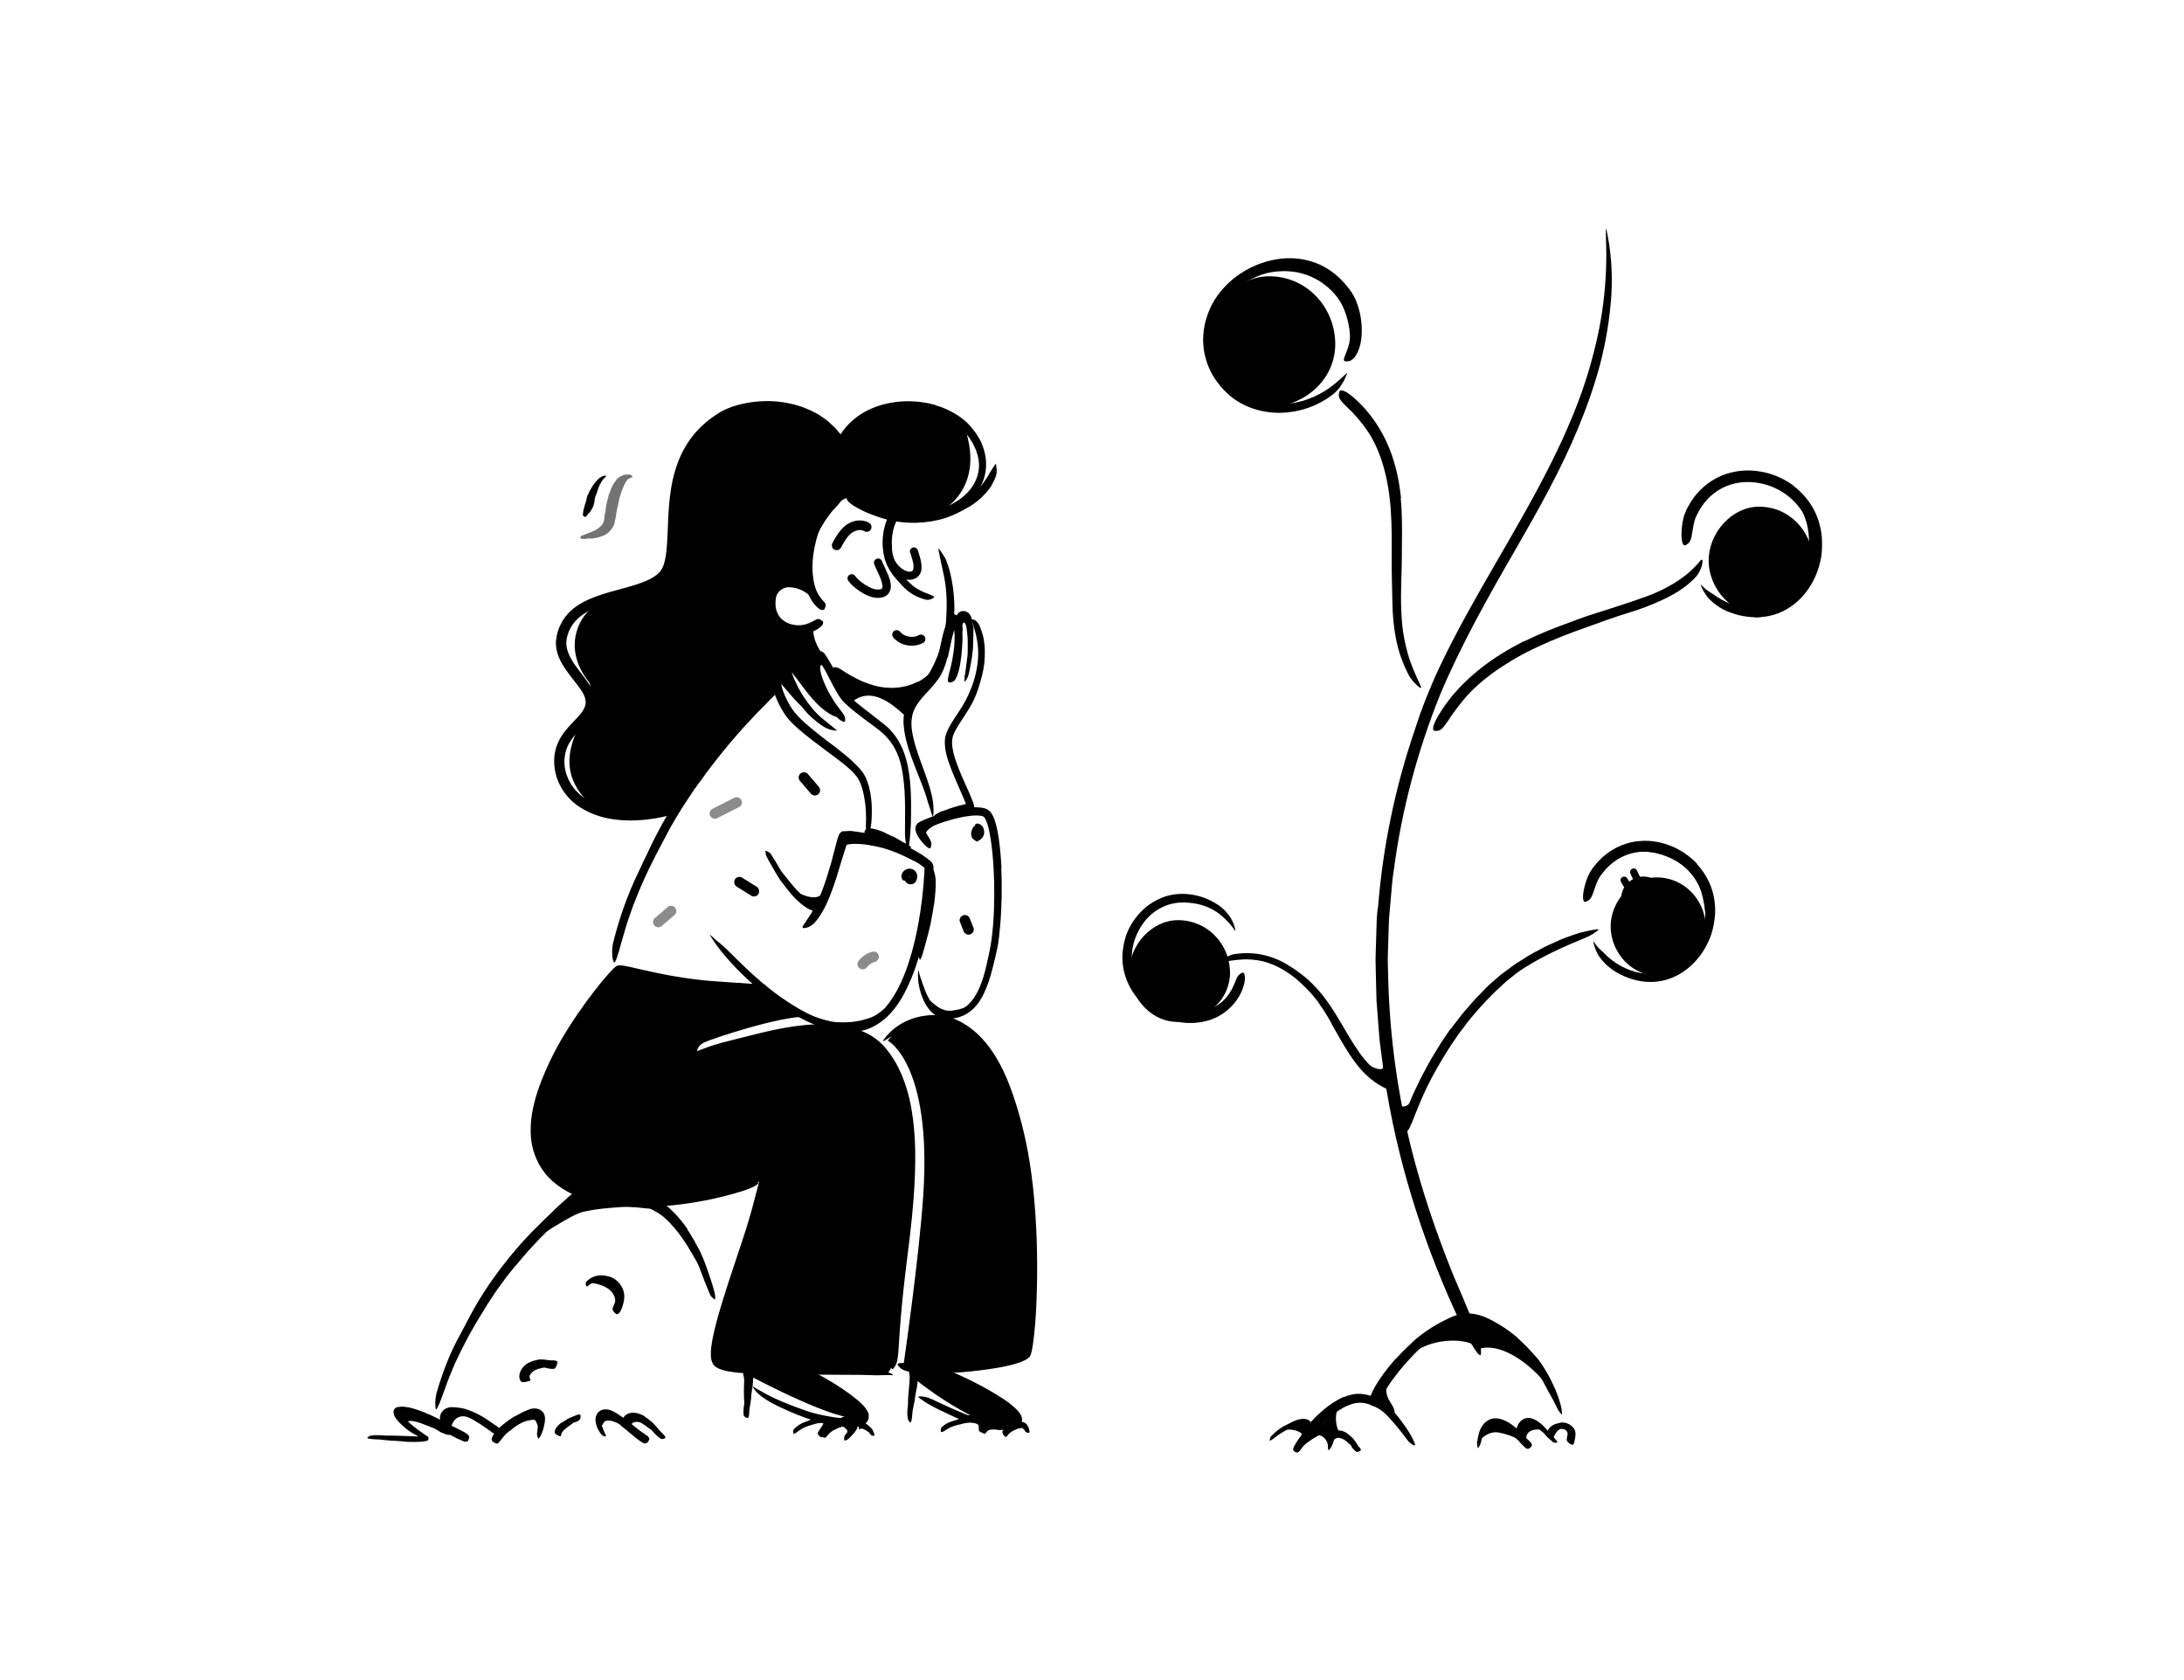 <?xml version="1.0" encoding="UTF-8"?><svg id="Layer_1" xmlns="http://www.w3.org/2000/svg" width="520" height="400" viewBox="0 0 520 520"><defs><style>.cls-1{opacity:.2;}.cls-1,.cls-2,.cls-3,.cls-4,.cls-5{fill:hsla(210, 100%, 67%, 0.7);stroke-width:0px;}.cls-2{opacity:.4;}.cls-3,.cls-6{opacity:.45;}.cls-7{opacity:.55;}.cls-4{opacity:.3;}</style></defs><path class="cls-3" d="m205.4,426.77c-.07.68,17.39,13.43,24.64,13.92,7.25.49,8.03-2.44,2.91-5.47-5.12-3.03-17.29-10.16-19.78-10.15s-7.4-1.87-7.77,1.7Z"/><path class="cls-3" d="m174.06,426.03s21.48,9.31,13.35,12.54c-5.3,2.11-32.26-12.18-32.26-12.18,0,0-1.84-2.91,4-3.34s14.18,0,14.18,0l.73,2.98Z"/><path class="cls-3" d="m378.3,416.32c-2.84-1.87-13.12-2.75-20.34,3.46-7.22,6.21,11.4-12.21,16.29-11.93,4.89.28,4.05,8.47,4.05,8.47Z"/><path class="cls-3" d="m401.15,430.09c.38-1.99-12.14-15.46-21.4-12.6-2.37.73-.16-7.37,3.39-7.99s9.81,7.76,12.46,10.77c2.64,3.01,5.55,9.81,5.55,9.81Z"/><path class="cls-5" d="m402.56,445.64s1.31-4.09,3.37-3.32c1.65.62-.52-.97-.52-.97l-3.41,1.04-.85,1.53,1.42,1.72Z"/><path class="cls-5" d="m400.24,442.91c.1-.35-6.17-1.68-5.87,2.74.18,2.56-2.33-3.2-2.33-3.2,0,0,1.06-2.89,2.12-2.89s6.08,3.35,6.08,3.35Z"/><path class="cls-5" d="m379.21,446.73s2.32-3.43,5.84-3.44c.9,0,5.36,1.01,6.99,2.4,3.42,2.88,1.44,1.43,1.63,1.75,0,0-4.65-6.97-6.2-7.2s-4.33.05-4.33.05l-3.92,6.44Z"/><path class="cls-5" d="m333.15,448.79c.22-1.95-1.26-6.44-6.19-3.84-2.16,1.14,6.15-4.51,7.1-2.16.95,2.35-.91,6-.91,6Z"/><path class="cls-5" d="m324.7,445.28c1.69-1.84-2.25-3.3-5.63-2.67,0,0,5.99-2.84,7.26-2.06,1.27.78-1.54,6.18-1.54,6.18"/><path class="cls-5" d="m337.08,435.06c-2.8,1.82-1.26,8.41-.1,8.43s-8.31-.4-8.31-.4l8.4-8.03Z"/><path class="cls-5" d="m352.4,426.13c-.37.57-2.65,3.9-.17,7.69,5.2,7.94-5.39.98-5.65-.84l5.82-6.85Z"/><path class="cls-5" d="m389.01,414.63c-.97.02-5.87-3.64-9.67-1.06l-2.07-5.06s8.07.62,9.14,2.84,2.6,3.28,2.6,3.28Z"/><path class="cls-5" d="m354.63,341.87s2.69,2.26,4.66-1.98c1.98-4.24-3.25,8.94-3.25,8.94l-1.42-6.96Z"/><path class="cls-5" d="m343.35,328.03c.27.57,6.48,4.53,6.9,2.13s.57-5.79.57-5.36v10.31l-7.47-7.07Z"/><path class="cls-5" d="m230.71,442.52c-.29-.05-.58-.08-.87-.09-.11,0-.21.03-.32.03-.38-.01-.76,0-1.15.05-.17.01-.34.06-.5.1-.21.07-.4.15-.64.15-.14.01-.17-.47.04-.67.39-.27.81-.56,1.3-.55.29-.01.56-.14.85-.19.31-.06.63-.08.95-.1.2,0,.4-.01.59-.02.3,0,.59.03.89,0,.23-.02.46-.11.69-.17.05-.01.1-.04.15-.04.19-.01.24.09.24.5v.28c-.02.31-.12.56-.25.64-.38.22-.75.21-1.13.2-.28-.01-.56-.05-.85-.07v-.03Z"/><path class="cls-5" d="m184.47,440.22c.24.23.46.47.67.74.08.1.18.16.25.27.22.38.35.8.39,1.22.03.18.08.35.12.53.06.22.13.48-.06.7-.06.07-.38,0-.71-.08-.32-.08-.67-.15-.7-.19-.12-.16-.2-.27-.16-.56.03-.19-.14-.27-.24-.39-.1-.14-.22-.28-.38-.42-.09-.08-.19-.17-.31-.24-.17-.1-.35-.23-.57-.26-.17-.03-.37.08-.56.12-.04,0-.09.04-.13.04-.14,0-.15-.15-.03-.71l.08-.38c.1-.43.26-.76.4-.86.42-.29.78-.22,1.15-.05.27.12.53.3.8.5l-.02.04Z"/><path class="cls-5" d="m47.27,446.17c-.96-.07-1.93-.15-2.89-.22-.35-.02-.7,0-1.06-.03-1.24-.08-2.48-.25-3.72-.37-.55-.05-1.11-.07-1.65-.08-.7-.03-1.41-.09-2.1-.26-.22-.06-.18-.22.02-.4.19-.18.55-.41.95-.47.36-.04.71-.1,1.07-.12.35,0,.71,0,1.07-.01.71,0,1.43.03,2.14.1.86.08,1.76.01,2.64.03l2.91.09,1.79.06c.91.04,1.82.1,2.72.1.7,0,1.39-.1,2.09-.15.15,0,.3-.04.46-.03.57.03.75.16.85.59.02.1.05.2.06.29.04.33-.21.59-.63.69-1.23.3-2.52.3-3.81.32-.96,0-1.93-.02-2.9-.08v-.04Z"/><path class="cls-5" d="m119.33,440.08c-.18-.03-.38-.03-.57,0-.07,0-.12.07-.19.09-.26.04-.55.09-.78.24-.11.06-.15.16-.2.25-.04.13,0,.25-.17.33-.06.02-.41,0-.74-.1-.33-.1-.65-.32-.62-.5.12-.61.5-1.06.98-1.25.29-.11.46-.35.72-.48.28-.13.58-.22.88-.28.19-.03.37-.06.57-.07.29-.03.58.01.89.02.24.01.51-.06.82,0,.06.01.14,0,.2.03.23.11.21.28-.11.68l-.22.27c-.27.3-.53.52-.62.59-.26.23-.24.27-.4.24-.11,0-.25-.05-.42-.04v-.04Z"/><path class="cls-5" d="m111.99,437.49c.4.13.76.31,1.13.46l1.02.54c.24.14.49.24.71.39.76.59,1.47,1.2,2.15,1.81.29.29.6.54.91.79.39.32.79.64,1.08,1.08.09.14-.05.28-.29.37-.24.09-.61.17-.88.06-.94-.41-1.88-.74-2.59-1.45-.44-.4-1.04-.58-1.57-.81-.57-.28-1.14-.57-1.73-.75-.36-.15-.72-.19-1.08-.27-.54-.03-1.1-.06-1.55.19-.16.11-.34.2-.43.39-.1.18-.2.34-.3.48-.04.08-.05.18-.09.25-.16.25-.36.2-1-.14l-.44-.23c-.49-.27-.75-.67-.64-1.07.09-.29.18-.6.36-.86.19-.26.42-.51.67-.73.54-.38,1.2-.7,1.86-.77.99-.2,1.9,0,2.72.19v.06Z"/><path class="cls-5" d="m83.19,438.1c.79-.23,1.6-.41,2.48-.5.32-.03.65-.09,1-.03.6.09,1.27.33,1.78.79.51.46.73,1.09.81,1.62.07.44.14.87.22,1.3.1.55.09,1.15-.1,1.7-.06.17-.13.13-.22-.02-.09-.15-.27-.41-.39-.69-.16-.5-.32-.98-.51-1.47-.2-.55-.33-.89-.53-1.12-.23-.31-.74-.28-1.27-.18-.6.05-1.28.2-1.94.44-.41.14-.82.3-1.23.49-.61.28-1.23.59-1.8.95-.44.29-.8.7-1.18,1.07-.09.08-.16.18-.25.25-.34.27-.55.22-.96-.22-.09-.1-.19-.2-.28-.3-.29-.36-.36-.77-.17-1.07.56-.89,1.38-1.56,2.3-2.12.7-.37,1.46-.66,2.24-.93l.02.05Z"/><path class="cls-5" d="m61.69,441.62s.85-4.44,5.36-2.97c3.11,1.01-4.76-4.96-6.73-1.59-1.96,3.37,0,4.56,0,4.56h1.36Z"/><path class="cls-5" d="m52.75,438.44c.81.34,1.59.71,2.34,1.13.27.15.57.25.84.41.95.56,1.85,1.18,2.75,1.79.4.27.81.52,1.18.84.49.37.97.79,1.31,1.34.1.17.01.21-.2.19-.2-.02-.54-.05-.86-.17-.54-.25-1.13-.41-1.65-.66-.51-.29-1.02-.58-1.53-.91-.6-.4-1.34-.6-2.02-.88-.75-.29-1.5-.59-2.25-.88-.47-.17-.93-.34-1.41-.46-.72-.19-1.45-.39-2.16-.39-.55,0-1.09.21-1.39.43-.05.06-.11.12-.13.16-.14.06-.22-.09-.8-.32-.13-.06-.26-.1-.39-.15-.22-.08-.39-.21-.46-.42-.08-.22-.05-.51.14-.8.14-.21.3-.39.49-.53.17-.11.39-.25.56-.32.38-.17.75-.26,1.1-.3.71-.09,1.36-.03,1.98.08.92.16,1.77.46,2.6.76v.05Z"/><path class="cls-5" d="m112.09,405.26c2.4-7.76-7.69-8.23-7.69-8.23,0,0,3.74-2.91,6.31-.98,2.57,1.93,2.09,1.11,2.93,3.33.84,2.22-1.55,5.88-1.55,5.88Z"/><path class="cls-5" d="m87.57,383.54s11.14-7.63,14.92-8.47c4.56-1.01,8.55-1.24,12-1.48,3.45-.24,6.47.45,10.3.61,8.19.35-2.26-2.5-2.26-2.5l-20.12-2.68-14.85,14.52Z"/><path class="cls-5" d="m164.52,426.35c-.86-.1-1.71-.19-2.57-.25-.31-.02-.63.02-.94,0-1.11-.09-2.22-.18-3.33-.21-.49-.03-.99,0-1.48.05-.63.05-1.24.22-1.9-.1-.21-.17-.2-.23-.06-.55.14-.31.4-.82.75-.94,1.28-.33,2.58-.49,3.91-.29.79.11,1.6-.03,2.41-.03.88,0,1.77.04,2.65.09.54.03,1.09.07,1.63.1.82.04,1.64.14,2.46.13.63,0,1.26-.14,1.89-.13.14,0,.28-.03.41,0,.51.09.66.27.74.73.02.11.04.21.05.31.03.34-.2.63-.59.8-.57.26-1.14.4-1.71.47-.57.04-1.15.03-1.73,0-.86-.05-1.72-.09-2.59-.14v-.06Z"/><path class="cls-5" d="m211.48,426.64c-.51-.16-1.02-.32-1.53-.47-.19-.05-.38-.05-.56-.11-.65-.2-1.3-.4-1.95-.56-.29-.07-.58-.11-.87-.14-.37-.08-.75-.08-1.1-.31-.11-.07-.09-.14.03-.27.11-.12.32-.36.54-.38.78-.14,1.54-.08,2.29.07.45.11.93.05,1.4.07.51.03,1.03.08,1.54.13.32.02.63.07.95.11.48.05.96.13,1.44.12.37-.02.74-.15,1.11-.19.08-.01.16-.04.24-.04.3,0,.39.18.44.67l.03.34c.02.37-.12.69-.34.85-.34.21-.69.32-1.04.4-.35.04-.7.02-1.05,0-.52-.05-1.05-.13-1.57-.22v-.05Z"/><path class="cls-5" d="m232.14,436.82c-.56-.63-1.17-1.25-1.82-1.83-.23-.22-.5-.39-.73-.61-.82-.78-1.68-1.56-2.59-2.26-.41-.3-.86-.55-1.3-.78-.57-.3-1.18-.49-1.7-.98-.16-.14-.11-.23.11-.35.11-.06.27-.14.46-.22.2-.09.4-.13.6-.09,1.39.26,2.76.69,3.92,1.48.67.51,1.49.84,2.21,1.31.8.51,1.49,1.16,2.2,1.79.43.4.84.81,1.25,1.24.63.64,1.18,1.35,1.76,2.11.41.61,1.05,1.15,1.19,2.34.03.24.02.55-.08.82-.21.52-.51.74-.75.81-.26.03-.49-.08-.77-.32-.13-.11-.25-.22-.36-.35-.35-.42-.46-.96-.66-1.07.11.08.1,0-.37,0-.09.02-.11-.02-.14-.03-.06-.05-.07-.07-.13-.13-.2-.23-.45-.61-.75-1-.46-.58-.98-1.23-1.58-1.82l.04-.05Z"/><path class="cls-5" d="m181.96,433.84c-.92-.87-1.95-1.68-3.01-2.44-.39-.28-.82-.49-1.22-.76-1.41-.94-2.85-1.88-4.35-2.73-.67-.37-1.36-.7-2.03-1.05l-1.31-.65c-.45-.19-.81-.58-1.22-.87-.24-.2-.19-.23.11-.27.22-.03.44-.07.62-.09.15-.02.29-.04.42-.05.07-.01.14,0,.23-.02.07.02.14.03.21.05.97.29,1.95.55,2.88.95.92.42,1.81.9,2.68,1.44,1.04.65,2.19,1.18,3.27,1.83,1.17.73,2.31,1.52,3.41,2.39.67.54,1.32,1.11,1.93,1.72.95.93,1.75,1.92,2.56,2.98.3.43.62.8.95,1.52.3.66.41,1.45.04,2.1l-.28.4c-.11.11-.24.21-.37.31-.51.33-1,.41-1.27.32-.29-.08-.47-.27-.59-.59-.06-.15-.12-.29-.15-.45-.08-.52.18-.97.31-1.15.17-.28-.05-.51-.13-.52.02.11-.21-.3-.42-.59-.22-.31-.46-.63-.73-.96-.41-.51-.8-.98-1.22-1.43-.42-.46-.88-.89-1.35-1.32l.03-.04Z"/><path class="cls-5" d="m207.78,369.83c-1.3,19.69-6.19,53.16-6.19,53.16,0,0,12.84.28,16.99-.23,4.14-.51,20.06-2.89,21.12-4.65s2.23-29.93,2.03-33.88c-.2-3.95-2.56-34.36-6.26-42.54-3.7-8.19-6.19-16.23-10.86-19.62-4.67-3.4-10.82-7.08-14.25-7.08-7.89,0-13.59,7.08-13.59,7.08,0,0,13.7,7.02,11.01,47.77Z"/><path class="cls-5" d="m203.98,366.53c-.18,3.94-4.9,46.34-5.48,53.27-.58,6.92-3.28,5.02-3.28,5.02,0,0-39.49-.81-46.14-1.29-6.65-.48-5.94-5.27-5.94-5.27-.65-3.53,15.31-52.94,15.31-52.94l-7.68,2.18s-26.81,5.15-38.95,3.54c-12.15-1.62-21.99-7.71-23.87-17.13-1.89-9.41,4.82-23.03,7.76-30.3s16.46-22.46,16.46-22.46c0,0,1-3.14,8.25,0s35.68,3.36,35.68,3.36l15.46,10.17c-.23,0,.74.02,0,0-8.05-.22-29.4,6.86-31.66,7.99-2.26,1.13-2.18,2.94-2.18,2.94l37.77-7.23s.38-.41.58-.95c1.32.4,4.57,1.23,8.43,1.06,5.06-.22,10.72,6.82,14.84,13.42,4.13,6.61,4.82,30.67,4.64,34.62Z"/><path class="cls-5" d="m211.06,280.05c-.2,1.45-.46,2.9-.75,4.34-.1.53-.17,1.06-.28,1.58-.42,1.84-.88,3.66-1.39,5.47-.23.8-.45,1.61-.66,2.41-.29,1.02-.5,2.07-1.06,3.01-.16.3-.25.22-.34-.1-.05-.16-.1-.38-.15-.64-.06-.27-.07-.56,0-.85.44-2.09.78-4.19,1.39-6.26.35-1.24.48-2.58.68-3.88.23-1.43.42-2.87.62-4.3.11-.89.23-1.77.31-2.66.13-1.35.25-2.7.28-4.05,0-1.05-.1-2.07-.14-3.1,0-.23-.04-.45,0-.68.11-.85.27-1.12.63-1.3.08-.04.16-.1.23-.12.24-.08.5.26.7.89.64,1.87.54,3.86.42,5.84-.09,1.47-.26,2.95-.44,4.42h-.05Z"/><path class="cls-5" d="m214.31,312.61c.34.07.68.19,1.04.2.36.05.73.04,1.1.01.27,0,.54-.1.82-.12.99-.1,2-.38,3.02-.71.44-.17.86-.39,1.28-.62.54-.28,1.07-.58,1.65-.84.18-.08.21,0,.16.2-.06.19-.15.57-.39.86-.82,1.08-1.94,1.89-3.24,2.32-.79.22-1.57.56-2.42.72-.45.11-.95.08-1.41.11-.48-.06-.95-.05-1.42-.17-.29-.07-.57-.13-.85-.21l-.81-.33c-.41-.15-.76-.44-1.13-.65-.36-.24-.66-.54-1-.79-.27-.19-.48-.44-.73-.64-.24-.22-.52-.42-.71-.67-.09-.11-.19-.21-.28-.32-.32-.43-.32-.63-.03-.94.07-.07.13-.15.2-.21.25-.2.59-.18.87.04.42.33.79.7,1.2.99.37.35.79.61,1.18.89.3.2.62.32.92.51.33.1.64.27.99.33v.05Z"/><path class="cls-5" d="m187.81,317.87c-.69.1-1.38.13-2.07.19-.69,0-1.38.05-2.06.03-.5-.02-1,.02-1.5-.02-1.76-.16-3.49-.51-5.15-1.05l-1.11-.35-1.09-.4c-.46-.17-.92-.37-1.35-.6-.43-.25-.81-.59-1.19-.89-.23-.2-.14-.26.16-.28.3,0,.83-.02,1.36.11,1.79.62,3.58,1.14,5.45,1.54,1.12.25,2.32.28,3.49.27.64,0,1.29,0,1.94-.05.65-.02,1.29-.1,1.93-.19.79-.09,1.57-.27,2.35-.45,1.17-.31,2.34-.64,3.42-1.17.41-.21.82-.43,1.2-.69l1.11-.81c.17-.11.3-.27.46-.38.62-.42.9-.43,1.34-.1.1.07.21.14.3.22.3.27.23.72-.18,1.18-1.23,1.35-2.95,2.23-4.72,2.9-1.31.52-2.7.81-4.08,1.03v-.05Z"/><path class="cls-5" d="m214.62,254.02c-.76.26-1.54.5-2.27.85-.26.13-.52.28-.77.42-.94.45-1.8,1.03-2.49,1.7-.27.33-.47.62-.47,1.05-.01.54.14,1.06.4,1.58.08.16-.02.23-.25.2-.22-.03-.6-.19-.83-.56-.37-.67-.6-1.41-.31-2.36.3-.78.78-1.38,1.38-1.74.68-.48,1.31-1.01,2.02-1.42.78-.43,1.57-.82,2.4-1.13.5-.21,1.03-.35,1.53-.53.79-.23,1.59-.42,2.39-.59.62-.14,1.24-.35,1.92-.42.15-.01.3-.04.45-.05.59.03.77.23.75.71,0,.11,0,.22-.02.33-.07.37-.34.64-.62.69-.89.19-1.87.39-2.9.64-.76.18-1.53.41-2.29.67l-.02-.04Z"/><path class="cls-5" d="m218.43,250.86c-.61.12-1.22.25-1.83.41-.22.06-.43.15-.65.21-.78.2-1.57.41-2.35.64-.35.09-.69.22-1.03.34-.43.16-.86.33-1.32.42-.14.03-.17-.09-.11-.26.06-.17.21-.4.44-.54.82-.46,1.63-.97,2.58-1.17.55-.14,1.08-.41,1.63-.61.6-.21,1.22-.41,1.83-.59.38-.11.77-.21,1.15-.32.59-.14,1.17-.29,1.76-.43.45-.12.89-.32,1.36-.45.1-.03.2-.07.31-.09.4-.06.54.05.63.48.02.1.04.2.05.3.03.34-.11.62-.35.72-.71.31-1.47.45-2.28.6-.59.11-1.21.23-1.81.37v-.03Z"/><path class="cls-5" d="m195.73,257.68c.72.35,1.44.69,2.15,1.04.26.12.54.19.8.32.45.24.9.48,1.35.73.44.27.88.54,1.31.8.39.23.8.41,1.21.59.51.25.99.59,1.42,1,.13.13.06.24-.16.35-.21.1-.59.28-.94.28-.31-.02-.62,0-.91-.05-.27-.09-.54-.17-.81-.27-.54-.2-1.06-.43-1.56-.72-.6-.35-1.3-.54-1.95-.79-.71-.29-1.43-.59-2.15-.88-.44-.17-.88-.36-1.33-.52-.68-.24-1.36-.51-2.06-.67-.55-.12-1.12-.08-1.68-.13-.12-.02-.24-.02-.36-.05-.22-.06-.35-.14-.42-.29-.07-.18-.08-.38-.07-.65,0-.12,0-.24.02-.35.02-.19.1-.35.22-.5.12-.15.3-.33.48-.36.28-.07.56-.13.83-.17.27,0,.53.02.8.06.53.07,1.05.21,1.57.36.77.23,1.52.53,2.26.81l-.02.06Z"/><path class="cls-5" d="m191.13,261.57c-2.04-.33-4.17-.53-6.13-.3-.17.03-.35.05-.5.09-.14.03-.35.1-.36.11-.04.02-.09.04-.11.08-.01.02-.02.04-.03.06l-.05.13c-.84,2.64-1.67,5.29-2.51,7.93-.39,1.18-.73,2.38-1.16,3.54-.27.75-.54,1.49-.87,2.22l-.25.54-.32.51c-.2.34-.44.67-.67,1-.29.4-.26.34-.17-.08.04-.21.11-.51.15-.87.02-.21.04-.4.06-.59,0-.11.03-.21.03-.32.04-.1.06-.21.09-.31.48-1.5.8-3.06,1.24-4.58.43-1.53.85-3.07,1.32-4.62.28-.92.5-1.88.74-2.85l.37-1.47c.07-.26.12-.45.22-.78.06-.2.12-.4.25-.56.09-.19.25-.32.41-.44.19-.11.38-.24.6-.3.17-.07.32-.11.48-.15.31-.08.6-.14.89-.18.58-.09,1.15-.13,1.72-.15,1.13-.04,2.25,0,3.36.1,1.37.12,2.72.34,4.06.61,2.03.42,4.02,1.04,5.95,1.77,1.5.57,2.99,1.12,4.42,1.88.31.17.63.33.93.53,1.1.77,1.31,1.2,1.14,1.83-.04.14-.06.3-.13.43-.21.43-.85.38-1.64-.03-2.36-1.19-4.79-2.41-7.46-3.28-1.96-.65-4-1.17-6.08-1.46v-.05Z"/><path class="cls-5" d="m165.95,274.44s7.83,5.69,10.57,2.11c1.85-2.41-1.75,4.9-1.75,4.9l-8.83-7.01Z"/><path class="cls-5" d="m209.09,211.79c-.2.23-3.48,3.86-4.3,5.3-.25.43-1.84,4.81-1.92,4.95-1.17-.28-9.69-11.1-17.22-4.72-.06.05-.03.12-.03.12l-4.63-7.78c-.41-.4-.78-.81-1.13-1.23l1.85-.22s8.78,6.89,16.22,6.02c7.21-.85,10.93-2.35,11.16-2.44Z"/><path class="cls-5" d="m206.4,160.43c6.12,0,21.22-8.22,14.08-28.43,0,0-11.54-8.37-17.19-6.79-5.65,1.58-15.67,5.19-18.14,8.16l-2.47,2.97s-9.19-9.47-15.91-10.3c-6.72-.83-20.06-.7-26.87,8.39-6.8,9.09-9.31,19.42-9.51,25.99-.2,6.57.12,15.39-2.91,17.73s-18.93,8.21-22.21,10.13c-3.11,1.81-9.76,11.52-1.1,22.69,1.28,1.65.35,4.39.35,6.48,0,4.33-15.25,19.2,1.84,32.82,6.18,4.93,12.84,2.78,19.05,1.92,6.21-.86,8.02-5.78,8.02-5.78,0,0,19.54-27.58,23.74-29.21,4.19-1.63,5.01-5.37,5.01-5.37,0,0-.08-3.4,1.45-2.97,1.53.43,2.28-2.31,1.7-3.26s1.08-.65,2.43.77c1.35,1.42,8.72,10.47,8.72,10.47,0,0,1.94-2.53,0-5.01s-3.24-6.13-1.98-8.07,9.59,6.44,9.59,6.44c0,0-11.02-8.19-10.31-15.78,0,0-7.39,1.81-10.57-2.17-3.17-3.98-2.36-8.91-1.04-9.96s6.16-2.14,7.81-1.28c1.65.87,3.79,1.74,3.79,1.74,0,0-2.12-7.97-1.26-11.56.86-3.59,5.51-11.55,7.34-13.8,1.83-2.25,4.26-4.02,5.76-2.86,1.5,1.17,8.01,4.62,9.49,5.02s11.29.86,11.29.86Z"/><path class="cls-5" d="m203.73,171c.3.98.64,1.96.86,2.96.05.24.1.48.14.73,0,.03.03.31.01.09s0,.06,0,.09c.01.14.02.27.03.41,0,.21-.07.51-.02.71-.05-.18.05-.24.01-.11-.01.05-.02.1-.03.14-.03.13-.08.25-.11.38-.03.15.16-.27.03-.07-.02.04-.04.08-.06.12s-.05.08-.07.12c-.1.21.16-.16.05-.06-.08.07-.15.15-.22.22-.16.16.08-.08.08-.06,0,.02-.16.1-.19.12-.3.17.17-.03-.11.05-.12.04-.24.07-.36.1-.33.08.24,0-.05,0-.13,0-.27,0-.4,0-.05,0-.1,0-.15-.01-.22-.01.09,0,.1.01-.06-.05-.31-.06-.39-.08-.11-.03-.21-.06-.32-.09s-.47-.2-.18-.06c-.25-.12-.49-.24-.73-.38-.14-.08-.27-.17-.4-.26-.05-.04-.11-.08-.16-.11-.27-.19.19.17-.06-.05s-.52-.45-.77-.69c-.14-.14-.27-.28-.4-.43-.06-.07-.12-.14-.18-.21-.03-.04-.23-.3-.08-.09-.48-.65-.88-1.35-1.2-2.09-.26-.6-1.19-.78-1.71-.45-.63.4-.73,1.07-.45,1.71,1.17,2.73,3.69,5.37,6.76,5.76,1.38.17,2.83-.37,3.62-1.54.75-1.1.69-2.51.5-3.77s-.64-2.52-1.02-3.77c-.19-.63-.88-1.08-1.54-.87s-1.08.87-.87,1.54h0Z"/><path class="cls-5" d="m198.04,169.52c.07.84.17,1.7.39,2.5.18.82.5,1.56.85,2.39.27.58.63,1.11.94,1.67,1.12,1.97,2.59,3.81,4.4,5.26.8.66,1.71,1.16,2.62,1.63l.9.4.92.35c.15.06.31.1.46.16l.45.22c.3.15.61.27.92.42.38.19.3.41-.12.65-.41.22-1.23.61-2.08.47-1.46-.36-2.88-.91-4.17-1.68-1.28-.79-2.45-1.76-3.45-2.87-1.18-1.34-2.48-2.67-3.45-4.23-.52-.86-1.01-1.73-1.37-2.7-.4-.97-.61-1.97-.8-2.96-.19-1.23-.3-2.46-.26-3.68.03-1.86.35-3.72.92-5.51.46-1.38,1-2.8,2.06-4.01.23-.26.44-.55.74-.76.27-.2.5-.36.71-.46.21-.1.41-.12.58-.13.34,0,.59.15.84.46.12.14.24.27.33.43.28.52.07,1.16-.4,1.57-.67.7-1.16,1.49-1.59,2.39-.43.89-.78,1.9-.99,2.99-.33,1.6-.46,3.34-.27,5.03h-.07Z"/><path class="cls-5" d="m407.11,443.23c-.2-.36-.6-.74-1.05-.93-.17-.08-.35-.07-.53-.12-.64-.15-1.42-.09-2.13.28-.32.15-.59.39-.86.63-.17.15-.33.33-.51.48-.09.07-.15.18-.28.23-.13.04-.26.08-.41.14-.18.05-.17.04-.2-.15-.02-.09-.05-.24-.11-.43-.02-.09-.07-.21-.07-.3.01-.08.03-.16.07-.23.47-1.02,1.45-1.81,2.62-2.15.7-.18,1.44-.44,2.22-.39.85.05,1.65.38,2.33.86.41.3.8.7,1.08,1.18.46.76.43,1.68.3,2.42-.1.59-.16,1.18-.35,1.74-.04.13-.06.26-.12.37-.24.41-.5.43-1.09.05-.13-.09-.27-.17-.4-.27-.42-.34-.68-.71-.67-1,.03-.83.24-1.41.26-1.72,0-.21.06-.33-.15-.66l.04-.04Z"/><path class="cls-5" d="m391.79,414.18c1.75,1.58,3.43,3.23,4.95,5.02.55.65,1.2,1.22,1.67,1.94,1.79,2.43,3.27,5.07,4.49,7.78.61,1.17,1,2.45,1.49,3.65.24.8.5,1.6.72,2.41.1.41.16.82.24,1.23.08.41.13.83.12,1.25,0,.53-.03.46-.32.09-.34-.37-.89-1.04-1.24-1.89l-1.1-2.21c-.38-.72-.82-1.42-1.2-2.13-.78-1.42-1.49-2.86-2.3-4.28-.44-.88-1.1-1.65-1.69-2.45-.64-.78-1.35-1.5-1.99-2.27-1.48-1.63-2.99-3.25-4.69-4.68-1.01-.92-2.11-1.74-3.2-2.57-.87-.57-1.71-1.19-2.59-1.74-.9-.52-1.77-1.09-2.72-1.52-.73-.34-1.47-.65-2.22-.91-.76-.24-1.52-.46-2.27-.72-.33-.11-.66-.2-.98-.33-1.2-.5-1.49-.89-1.45-1.8,0-.21,0-.42.03-.61.1-.65.8-.97,1.84-.86,3.1.24,5.96,1.76,8.69,3.38,2.04,1.2,3.93,2.68,5.78,4.17l-.05.07Z"/><path class="cls-5" d="m334.3,317.04c-1.76-3.14-3.61-6.16-5.87-8.87-.4-.51-.85-.97-1.29-1.43-.44-.47-.89-.93-1.35-1.37-3.17-3.23-6.97-5.88-11.27-7.36-1.91-.66-3.93-.96-5.92-1.06-2.58-.11-5.12.32-7.69.7-.84-.01-.79-.16-.21-.71.58-.53,1.76-1.34,3.33-1.62,2.78-.44,5.67-.42,8.46.13,2.79.55,5.47,1.61,7.89,3.07,2.89,1.74,5.72,3.81,8.11,6.26,2.63,2.67,4.86,5.73,6.79,8.87,1.2,1.93,2.33,3.89,3.47,5.82,1.74,2.92,3.49,5.84,5.6,8.4,1.63,2,3.53,3.68,5.59,5.04.43.33.92.56,1.38.84.43.26.77.5,1.07.69.3.18.53.35.7.52.35.34.48.7.51,1.17.01.22.06.45.03.65-.07.67-1.09.74-2.66.12-2.26-1.04-4.38-2.54-6.24-4.32-1.85-1.79-3.4-3.85-4.82-5.95-2.09-3.13-3.84-6.4-5.66-9.54l.05-.04Z"/><path class="cls-5" d="m134.71,380.46c.54.84,1.09,1.67,1.58,2.54l.75,1.28.7,1.31c.35.63.72,1.24,1.02,1.9,1.06,2.3,1.95,4.67,2.72,7.05.38,1.04.7,2.11,1.04,3.16.37,1.36.91,2.69.86,4.15,0,.45-.14.42-.48.13-.23-.2-.46-.42-.67-.61-.24-.26-.43-.59-.57-.96-.53-1.3-1.06-2.59-1.59-3.89-.49-1.3-.98-2.61-1.48-3.93-.57-1.59-1.52-3.08-2.38-4.57l-1.45-2.43c-.53-.78-1.01-1.6-1.58-2.36l-1.02-1.42-1.1-1.36c-.55-.69-1.17-1.32-1.75-1.99-.62-.63-1.25-1.25-1.91-1.82-.53-.42-1.09-.81-1.65-1.17-.58-.35-1.18-.66-1.75-.99l-.77-.42c-.93-.55-1.03-1.03-.77-1.88.06-.2.11-.41.19-.59.26-.62.96-.84,1.83-.59,2.51.88,4.62,2.71,6.5,4.68.72.72,1.34,1.53,2,2.29.61.81,1.23,1.61,1.81,2.43l-.06.05Z"/><path class="cls-5" d="m81.51,391.8c-1.31,1.65-2.68,3.26-3.89,4.99l-1.87,2.56-1.77,2.64c-.43.64-.85,1.29-1.26,1.95-.39.67-.78,1.33-1.19,1.99-1.49,2.29-2.82,4.67-4.18,7.04-1.28,2.41-2.57,4.83-3.71,7.32-1.1,2.17-1.96,4.46-2.88,6.69-.53,1.46-1.06,2.92-1.59,4.37l-.82,2.18c-.27.73-.57,1.45-.95,2.14-.46.87-.54.71-.61-.17-.11-.89-.12-2.49.3-4.26,1.8-6.16,4.04-12.23,7.2-17.9,1.84-3.41,3.63-7.02,5.65-10.43,1.12-1.87,2.32-3.69,3.53-5.5l1.9-2.66c.62-.89,1.27-1.77,1.95-2.62l2.48-3.17,2.6-3.06c1.3-1.56,2.75-2.99,4.12-4.49,1.44-1.43,2.88-2.86,4.3-4.28,1.15-1.06,2.26-2.15,3.36-3.25,1.13-1.06,2.3-2.09,3.46-3.13.51-.47,1-.92,1.57-1.33,2.07-1.52,2.87-1.81,3.81-1.38.21.1.46.17.63.3.58.44.06,1.5-1.3,2.72-4.04,3.6-8.33,7.24-12.3,11.32-.77.72-1.49,1.5-2.2,2.28l-2.18,2.32c-1.38,1.61-2.8,3.19-4.12,4.86l-.06-.04Z"/><path class="cls-5" d="m121.35,438.31c.37.22.72.46,1.04.72.34.24.64.51.95.77.23.18.48.33.68.54.73.73,1.36,1.51,2.01,2.26.28.34.61.62.91.94.39.39.8.77,1.04,1.3.08.16-.15.34-.47.45-.32.11-.76.16-1.02-.02-.95-.61-1.71-1.36-2.41-2.21-.41-.52-1.02-.84-1.54-1.23-.57-.45-1.14-.87-1.74-1.24-.38-.2-.75-.44-1.14-.57-.59-.26-1.2-.4-1.79-.37-.23.02-.43.14-.63.22-.19.1-.34.28-.51.38-.07.04-.13.12-.19.19-.24.22-.42.12-.91-.35l-.34-.32c-.37-.37-.48-.81-.22-1.18.19-.27.42-.53.72-.7.29-.18.6-.4.94-.46.34-.08.7-.16,1.04-.18.34,0,.68.02,1.02.05.96.18,1.83.53,2.58.96l-.02.05Z"/><path class="cls-5" d="m69.07,439.77c-1-.59-2.06-1.1-3.15-1.53-.4-.14-.81-.21-1.21-.35-1.39-.44-2.92-.67-4.04-.26-.47.22-.78.72-.92,1.28-.19.73-.1,1.54.1,2.36.06.26-.11.33-.41.21-.3-.11-.78-.45-1.01-1.04-.37-1-.44-2.33.35-3.43.37-.55.96-.98,1.55-1.19.3-.15.58-.19.87-.24.29-.05.57-.07.83-.04,1.28.05,2.49.17,3.64.47,1.27.33,2.45.83,3.61,1.37.71.34,1.4.72,2.08,1.1,1.03.6,2.01,1.27,2.97,1.97.75.53,1.56,1,2.28,1.62.16.14.33.26.49.41.53.6.55.93.11,1.41-.1.11-.19.23-.31.33-.38.32-.89.33-1.28.05-1.24-.88-2.42-1.72-3.64-2.59-.93-.67-1.92-1.3-2.95-1.86l.02-.05Z"/><path class="cls-5" d="m154.79,429.91c-.09.74-.18,1.48-.28,2.22-.03.27,0,.55-.03.83-.13.98-.3,1.96-.46,2.93-.08.43-.09.86-.12,1.29,0,.55-.05,1.1-.31,1.62-.08.16-.4.1-.72-.08-.32-.18-.68-.48-.71-.79-.08-1.08-.01-2.12.17-3.2.12-.65-.02-1.32-.05-1.99-.02-.73-.04-1.48-.03-2.24,0-.47.02-.94.03-1.41.01-.71.08-1.43.06-2.14-.03-.55-.19-1.11-.3-1.67-.02-.12-.07-.25-.07-.37-.01-.46.16-.59,1.02-.57.19,0,.38,0,.56,0,.62.04,1.17.28,1.27.6.39.96.33,1.88.25,2.83-.07.7-.16,1.41-.22,2.14h-.06Z"/><path class="cls-5" d="m190.85,437.87c.06.53.1,1.08-.12,1.58-.07.27-.28.45-.42.67-.12.23-.36.39-.56.57-.52.36-1.14.63-1.79.8-.36.1-.56.13-.77.16l-.32.04-.26.03c-.09,0-.17,0-.26,0-.12,0-.34-.03-.5-.08-.12-.02-.48-.19-.67-.37-.14-.12-.12-.13-.15-.17l-.08-.11s0-.02,0-.03c0-.02,0-.03-.01-.05-.01-.03-.04-.05-.07-.06-.06-.03-.09-.03-.27-.06-.02.01-.05,0-.07,0-.03,0-.02,0-.13.03-.17.05-.38.14-.62.24-.24.09-.51.2-.84.29-.33.11-.81.14-1.22.15-.14-.09-.23-.05-.31-.08l-.26-.04c-1.2-.18-2.39-.36-3.56-.64-4.1-1.01-8.03-2.44-11.84-4.15-1.68-.77-3.38-1.53-5-2.41-1.03-.59-2.04-1.21-3-1.92-.47-.37-.94-.75-1.37-1.18-.4-.46-.83-.88-1.13-1.42-.4-.65-.23-.6.3-.24.48.41,1.54.86,2.62,1.53,3.99,2.26,8.39,3.93,12.82,5.52,2.65.98,5.55,1.59,8.37,2.06.83.15,1.75.29,2.52.34.1.06.14.03.29,0,.15-.04.33-.12.54-.21l.7-.3c.27-.11.71-.25,1.08-.25.47-.01,1.05.02,1.56.18.25.08.49.21.69.38.1.09.18.19.25.3l.09.17c.02.05.09.15,0,.1h-.01s0,0,0,0h0c.63-.61-.86.83-.7.68h0s0,0,0,0c0,0,0-.01,0-.01,0,0,.04-.1.04-.14,0-.03,0-.16,0-.27,0-.11-.02-.22-.05-.32v-.02s0,0,0,0c.03.16-.04-.23-.03-.19h0s0,0,0,0h.01s.03,0,.03,0h.06s.11-.03.11-.03l.41-.08c.16-.03.3-.07.45-.13l.08-.03c.2-.08.41-.26.38-.5-.02-.22-.13-.43-.26-.62-.08-.13-.44-.55-.74-.85-.32-.32-.65-.64-1-.94-2.2-1.91-4.68-3.65-7.19-5.22-1.96-1.22-4.01-2.21-6.04-3.29-.44-.24-.89-.45-1.33-.71-1.63-.95-2.07-1.45-2.02-2.3.01-.19,0-.4.06-.56.22-.53.99-.55,2.29,0,3.82,1.57,7.59,3.79,11.27,6.25,1.36.92,2.71,1.89,4.02,2.97.66.53,1.31,1.11,1.95,1.75l.48.5.57.68c.22.32.41.65.62.98.17.33.28.68.39,1.02h-.07Z"/><path class="cls-5" d="m234.46,434.36c.58.44,1.16.9,1.72,1.42.29.27.54.51.86.86l.25.29.29.38c.18.26.36.52.47.8.25.54.37,1.11.27,1.68-.09.57-.42,1.07-.85,1.42-.2.18-.49.36-.72.44l-.72.24c-.49.16-.92.32-1.5.48-.84.25-1.72-.12-2.34-.72l-.12-.11-.04-.03s-.06-.04-.1-.04c-.03,0-.08,0-.09,0-.06,0-.21.02-.31.03-.45.06-.76.17-1.28.4-.23.1-.53.25-.95.36-.42.11-.93.13-1.34.04-.35-.08-.5-.12-.87-.22-.44-.09-.86-.24-1.15-.59-.28-.29-.54-.84-.6-.91-.1-.16-.18-.27-.28-.36-.09-.09-.2-.15-.33-.21-.17-.06-.19-.07-.41-.08-.39,0-.91.08-1.45.14-.55.05-1.12.17-1.94-.03-.25-.07-.31-.11-.45-.16l-.37-.15-.74-.31-1.46-.64c-1.72-.77-3.43-1.56-5.1-2.39-2.15-1.05-4.28-2.17-6.18-3.63-.6-.45-.38-.62.32-.58.69.06,1.95.17,3.17.75,2.19.99,4.34,2.04,6.53,3.01,1.09.49,2.19.96,3.29,1.4l1.54.62c.11.07.75.03,1.31-.06.36-.05.74-.11,1.19-.14.22-.02.48-.02.76,0,.34.04.57.11.84.2.52.19,1.03.55,1.37.96.18.2.31.4.43.58.05.09.07.11.11.17.03.05.09.08.15.08l.35.07c.45.1.49.11.61.07.23-.03,1.19-.64,2.11-.8.4-.07.7-.12,1.18-.12.52-.02,1.02.12,1.44.41.1.07.21.15.3.23l.12.1s.08.08.13.11c.09.07.21.07.32.04.22-.07.6-.17.89-.26.24-.07.44-.17.49-.39-.01-.45-.21-.65-1.04-1.44-1.42-1.27-3.1-2.39-4.79-3.45-2.58-1.6-5.25-3.12-7.96-4.48-2.11-1.06-4.26-1.92-6.41-2.85-.47-.21-.95-.38-1.42-.6-1.75-.81-2.22-1.32-2.25-2.14,0-.19-.03-.39,0-.55.16-.53.94-.57,2.29-.11,3.93,1.43,7.95,3.32,11.88,5.44,2.92,1.59,5.81,3.27,8.61,5.29l-.03.06Z"/><path class="cls-5" d="m205.7,429.82c-.16.87-.33,1.74-.47,2.61-.05.32-.04.64-.1.96-.22,1.12-.48,2.24-.66,3.36-.08.5-.11,1-.14,1.5-.07.64-.13,1.27-.33,1.9-.06.2-.23.16-.43-.02-.19-.18-.46-.5-.53-.87l-.17-.99c-.04-.33-.03-.65-.03-.98,0-.65.04-1.31.15-1.96.13-.78.02-1.61.08-2.41.06-.88.14-1.76.22-2.65.05-.54.1-1.09.14-1.63.06-.82.16-1.65.14-2.47-.01-.64-.19-1.27-.3-1.9-.03-.14-.08-.28-.09-.42-.04-.52.14-.68.93-.75.18-.02.35-.04.52-.05.57-.02,1.09.21,1.22.6.42,1.14.36,2.33.25,3.51-.09.88-.24,1.76-.35,2.64h-.06Z"/><path class="cls-5" d="m240.03,392.78c.03-8.81-.36-17.64-1.37-26.38-.37-3.19-.91-6.36-1.44-9.51-.95-5.56-2.19-11.08-3.97-16.42-1.8-5.31-4.1-10.5-7.46-14.93-1.49-1.95-3.21-3.73-5.14-5.22-1.95-1.47-4.1-2.61-6.4-3.14-1.48-.33-3.02-.45-4.55-.37-1.54.1-3.05.41-4.55.8-1.5.41-2.96.99-4.38,1.65-.7.35-1.41.7-2.09,1.11-.7.37-1.37.79-2.05,1.21-1.66,1.09-1.6.79-.5-.59.57-.67,1.4-1.63,2.59-2.59,1.2-.94,2.72-1.94,4.55-2.69,1.61-.69,3.34-1.12,5.11-1.35,1.77-.25,3.59-.24,5.39.05,1.79.29,3.58.81,5.2,1.66,1.61.82,3.08,1.8,4.45,2.94,2.72,2.27,4.9,5.04,6.71,7.96,1.81,2.93,3.25,6.04,4.45,9.21,2.85,7.6,4.91,15.74,6.18,23.85,1.37,8.92,2.01,17.91,2.21,26.89.12,5.53.05,11.06-.18,16.58-.19,4.19-.47,8.37-1.07,12.56-.08.53-.16,1.05-.27,1.58l-.17.8c-.07.27-.13.53-.27.91-.13.34-.31.68-.61.9-.29.24-.61.45-.84.57-.51.3-1.02.51-1.53.71-2.05.79-4.11,1.22-6.18,1.62-6.41,1.16-12.74,1.77-19.18,1.92-1.42.03-2.81.06-4.24,0-5.32-.21-7.05-.88-7.99-1.9-.21-.25-.5-.51-.59-.73-.28-.76,1.76-.63,5.49-.47,5.55.22,11.33-.01,17.13-.52,2.9-.27,5.81-.61,8.66-1.13,1.42-.27,2.83-.58,4.17-.98.67-.19,1.31-.42,1.91-.67.52-.22,1.28-.66,1.06-.54h0c.05-.22.11-.43.16-.68.1-.48.18-1.01.26-1.53.15-1.06.28-2.14.39-3.23.21-2.18.38-4.39.5-6.6.25-4.43.37-8.88.36-13.32h.08Z"/><path class="cls-5" d="m88.43,359.5c-.62-1.13-.98-2.36-1.4-3.56l-.43-1.88c-.12-.63-.17-1.26-.25-1.89-.23-2.52-.07-5.01.31-7.43.81-4.83,2.45-9.38,4.38-13.74,1.42-3.17,2.96-6.28,4.71-9.26,3.08-5.25,6.53-10.26,10.25-15.06,1.89-2.4,3.74-4.72,5.97-7,.45-.36.87-.85,1.48-.85.29-.05.58-.03.88-.02.3.02.44.05.66.08.8.12,1.54.29,2.29.45l4.41,1.01c5.18,1.18,10.43,2.16,15.66,2.79,3.36.41,6.73.68,10.11.87,3.39.23,6.77.46,10.15.69,2.12.29,1.84.2.06.62-1.78.4-5.11,1.16-9.09,1.26-7.03-.1-14.04-.89-20.96-2.11-3.46-.59-6.9-1.41-10.27-2.19-.84-.19-1.68-.38-2.47-.52l-.74-.12c-.09-.01-.12.01-.21.1-1.14,1.13-2.3,2.46-3.41,3.76-5.35,6.32-10.12,13.61-14.1,21.06-2.19,4.1-4.11,8.35-5.49,12.74-.71,2.19-1.21,4.44-1.53,6.69-.33,2.25-.39,4.53-.06,6.73.37,2.7,1.39,5.33,2.92,7.59,1.54,2.26,3.65,4.12,6.05,5.54,3.64,2.14,7.84,3.4,12.09,4.08,4.26.71,8.62.89,12.93.75,6.72-.22,13.26-1.27,19.75-2.67,1.43-.31,2.81-.67,4.25-1.01,5.3-1.31,6.97-1.7,8.33-1.3.31.09.7.14.91.26.69.38-1.3,1.63-5.21,2.83-5.8,1.77-11.9,3.09-18.18,3.92-6.28.8-12.76,1.13-19.27.56-2.42-.24-4.84-.59-7.24-1.13-2.4-.58-4.78-1.3-7.08-2.34-2.29-1.06-4.49-2.4-6.44-4.11-1.97-1.68-3.56-3.84-4.73-6.15l.06-.04Z"/><path class="cls-5" d="m138.51,242.09c-.74,1.05-1.51,2.08-2.23,3.15l-2.12,3.23c-1.45,2.13-2.71,4.38-4.05,6.59-.97,1.61-1.76,3.33-2.68,4.97-3.15,5.84-6.12,11.8-8.55,18-.58,1.36-1.09,2.75-1.57,4.14-.48,1.4-.98,2.78-1.42,4.18-.53,1.8-1.05,3.61-1.58,5.42-.47,1.82-.99,3.63-1.65,5.41-.53,1.08-.71.88-.97-.2-.14-.55-.2-1.29-.22-2.19-.03-.9.06-1.92.31-3,1.89-7.57,4.47-14.98,7.92-22.04.51-1.06,1-2.14,1.5-3.22.52-1.07,1.04-2.16,1.56-3.24,1-2.19,2.1-4.35,3.24-6.46,1.2-2.35,2.59-4.6,3.91-6.88,1.34-2.27,2.82-4.46,4.21-6.7,1.86-2.66,3.65-5.37,5.65-7.93.74-.98,1.47-1.97,2.23-2.94l2.34-2.85c1.52-1.94,3.22-3.71,4.81-5.56,2.55-2.81,5.01-5.62,7.76-8.22.6-.57,1.15-1.18,1.81-1.7,2.43-1.95,3.34-2.4,4.31-2.22.22.04.48.05.64.13.57.27-.11,1.43-1.69,2.99-.59.57-1.18,1.15-1.77,1.73-.56.62-1.13,1.23-1.73,1.82-1.18,1.19-2.4,2.36-3.53,3.64-1.14,1.27-2.38,2.46-3.49,3.78-1.13,1.3-2.27,2.61-3.41,3.91-3.28,3.98-6.56,8-9.49,12.29l-.07-.04Z"/><path class="cls-5" d="m168.85,221.51c1.24,1.36,2.72,2.64,4.22,3.89,1.5,1.26,3.07,2.47,4.63,3.69,1.15.89,2.35,1.71,3.49,2.62,2.01,1.61,4.04,3.22,5.9,5.11.93.95,1.83,1.96,2.56,3.22.64,1.23,1.07,2.51,1.4,3.8.57,2.29.8,4.63.81,6.92,0,1.47-.04,2.95-.22,4.41-.21,1.46-.54,2.91-1.03,4.29-.43.83-.38.71-.45-.09-.05-.8-.15-2.22-.15-3.85.15-2.87.04-5.76-.47-8.52-.23-1.38-.55-2.74-1.02-4.02l-.38-.94-.45-.89-.51-.78-.65-.78c-2.25-2.49-5.33-4.63-8.22-6.79-3.19-2.4-6.45-4.77-9.52-7.48-.94-.85-1.87-1.71-2.71-2.72-.88-.99-1.55-2.09-2.19-3.19-.88-1.56-1.64-3.18-2.2-4.9-.15-.43-.26-.87-.38-1.31-.09-.47-.22-.84-.26-1.51-.15-1.23,0-2.4.62-3.24.22-.25.4-.54.64-.7.42-.22.82-.05,1.16.09.36.17.72.4,1.08.74.7.62,1.49,1.64,1.87,2.07.92,1.11,1.8,2.23,2.68,3.34.39.48.78.95,1.17,1.43,1.44,1.8,1.79,2.34,1.73,3.13-.01.18,0,.38-.03.54-.09.53-1.24.18-2.52-1.09-1.53-1.49-2.89-3.12-4.26-4.72l-1.02-1.19-.26-.29-.05-.05h0s-.03,0-.03,0c-.03,0-.04.02-.03.05,0,0,0,.01,0,.01h0s0,0,0,0c0,0,0-.02.02.11.32,1.63,1.07,3.42,1.92,5.07.43.83.91,1.65,1.42,2.41.51.77,1.06,1.41,1.71,2.08l-.05.05Z"/><path class="cls-5" d="m167.51,208.61c-.19-.24-.37-.43-.55-.64-.19-.23-.35-.36-.51-.51l-.11-.11s-.04-.02-.06-.03c-.02-.01-.03-.03-.05-.05h-.01s0-.02,0-.02l.02-.09v-.05s.01,0,.01,0c.01-.03-.08.26-.04.13h0s0,0,0,0h0s-.01,0-.01,0c-.01,0-.03-.01-.04-.02-.01-.18.06-.3.05-.46,0-.15-.06-.35-.05-.35,0-.03-.01-.05-.03-.08-.02-.03-.05-.07-.02-.03.04.05.04.04.1.07.11.09.22.14.34.17.04,0,.16.05.26.08.15.04.09.03.1.03,0,0-.02,0-.02.04-.02.12-.02.34.02.58.05.48.22,1.04.4,1.59.27.81.66,1.6,1.03,2.4,1.29,2.86,3.06,5.59,5.12,8.05.91,1.1,1.94,2.11,3.01,3.03,1.41,1.16,2.83,2.26,4.26,3.47.44.38.36.38-.15.3-.35-.05-.73-.1-1.09-.16-.44-.1-.96-.23-1.46-.48-.91-.39-1.74-.94-2.52-1.54-.79-.58-1.54-1.21-2.28-1.87-1.46-1.31-2.74-2.83-3.84-4.46-1.31-1.95-2.78-3.91-3.85-6.12-.59-1.22-1.08-2.47-1.3-3.99-.04-.4-.08-.8.02-1.33.03-.14.05-.25.11-.41.07-.16.15-.32.24-.46.23-.32.58-.61.97-.71.21-.08.36-.08.52-.08.15,0,.35,0,.45.03.24.06.5.09.7.22.21.11.42.22.62.34l.45.37c1.36,1.24,2.2,2.55,3.18,3.82,1.43,1.93,2.79,3.89,4.36,5.63,1.21,1.36,2.59,2.49,4.01,3.49.31.23.63.42.95.61,1.14.81,1.44,1.1,1.39,1.9,0,.18,0,.36-.03.53-.1.54-.86.65-2.01.22-3.27-1.51-5.82-4.23-8.03-6.96-1.65-2.02-3.12-4.22-4.66-6.04l.05-.05Z"/><path class="cls-5" d="m214.75,227.6c.23-.98.65-1.82,1.06-2.6.42-.78.87-1.51,1.33-2.22.91-1.42,1.85-2.78,2.71-4.16.63-1.01,1.16-2.04,1.66-3.09,1.78-3.69,2.97-7.76,3.23-11.92.12-1.84,0-3.71-.33-5.5-.1-.58-.23-1.15-.34-1.72-.15-.57-.29-1.14-.45-1.7l-.26-.84c-.06-.3-.11-.6-.18-.81-.15-.46-.36-.76-.93-.61-.64.23-.65.2-.17-.33.13-.11.31-.27.61-.34.29-.09.73-.02,1.07.19.36.21.64.52.88.83.12.14.2.28.33.42.07.16.15.32.23.49.51,1.19.91,2.43,1.21,3.7.22,1.28.38,2.57.41,3.86.08,2.58-.18,5.17-.82,7.66-.74,2.98-1.66,6.04-3.15,8.84-1.63,3.04-3.74,5.7-5.24,8.53-.22.44-.42.87-.57,1.31-.18.43-.2.89-.31,1.33-.07.93-.05,1.89.14,2.86.24,1.46.69,2.93,1.21,4.38.51,1.45,1.1,2.88,1.71,4.3.95,2.21,2.01,4.34,2.89,6.59.19.5.41.97.57,1.49.63,1.9.57,2.6.1,3.13-.11.12-.22.28-.34.36-.42.28-.96-.41-1.44-1.71-1.48-3.87-3.39-7.82-5.08-12.08-.61-1.59-1.22-3.21-1.62-4.97-.39-1.74-.65-3.66-.19-5.66h.06Z"/><path class="cls-5" d="m223.3,194.84c.04,1.44-.06,2.83-.09,4.2-.02.5,0,1-.04,1.5-.15,1.76-.38,3.51-.74,5.24-.15.77-.28,1.54-.46,2.3-.12.49-.22.98-.41,1.46-.2.47-.46.93-.81,1.32-.23.24-.26.14-.24-.15.04-.28,0-.79.05-1.32.37-1.86.55-3.82.82-5.79.19-1.18.15-2.42.16-3.64.02-1.34,0-2.68-.17-3.99l-.14-1.13c-.02-.22-.04-.43-.09-.66-.08-.4-.18-.85-.44-1.24-.1-.11-.21-.23-.37-.24-.15,0-.25.14-.31.28-.22.59-.13,1.34-.08,1.73,0,.05.02.09.02.13-.02.05.05.04.01.18-.16.79-.41,1.09-1,1.14-.13,0-.26.02-.39,0-.4-.11-.68-.36-.81-.94-.04-.23-.1-.39-.13-.7-.04-.4-.05-.84-.04-1.29.02-.88.13-1.87.43-2.49.27-.67.63-1.07,1.03-1.33.22-.11.44-.23.78-.27.15-.05.34.08.48-.02.15.02.3.03.43.07l.23.06c.17.08.34.18.5.28.16.1.33.16.46.37.14.18.28.35.41.59.12.25.29.39.35.74.18.61.31,1.25.43,1.89.07.32.09.63.14.94l.06.47c.02.16.01.19.02.29h-.05Z"/><path class="cls-5" d="m205.97,211.11c.4-.18.78-.37,1.13-.61.37-.22.73-.44,1.05-.7l.49-.38.41-.41c.33-.28.43-.51.67-.81.91-1.61,1.72-3.3,2.41-5.04.51-1.27.89-2.58,1.29-3.88.69-2.3,1.23-4.65,1.42-7.01.14-2.4.24-4.88.14-7.31-.08-2.17-.34-4.34-.75-6.45-.57-2.71-1.21-5.4-1.71-8.18,0-.92-.13-.76.35-.14.25.31.55.76.92,1.32.18.28.38.58.57.91.1.16.18.34.3.51.07.18.16.37.23.56.53,1.36.99,2.76,1.3,4.19.34,1.43.6,2.88.79,4.33.38,2.91.53,5.86.35,8.79-.16,3.58-.75,7.31-1.86,10.74-.61,1.9-1.33,3.75-2.18,5.55-.44.92-.83,1.76-1.41,2.7-.17.24-.33.5-.52.72l-.57.59c-.37.42-.81.69-1.22,1.04-2.07,1.55-4.46,2.48-6.89,3.05-3.72.79-7.6.5-11.16-.53-.71-.16-1.38-.41-2.05-.66-.66-.26-1.37-.44-2-.77-1.28-.62-2.61-1.18-3.79-1.98-.53-.33-1.07-.64-1.6-.99-1.86-1.43-2.26-2.13-2.17-2.95.02-.19,0-.4.06-.55.09-.26.38-.32.83-.22.45.1,1.07.34,1.73.81,1.98,1.35,4.11,2.49,6.29,3.51,2.23.87,4.51,1.7,6.89,1.91.44.09.88.07,1.32.1.44.01.88.05,1.32.04.87-.09,1.76-.06,2.62-.26,1.74-.24,3.43-.83,4.97-1.61l.04.06Z"/><path class="cls-5" d="m160.43,191.64c-.27-.61-.64-1.19-.75-1.83-.17-.63-.34-1.26-.34-1.89-.04-.63-.09-1.25,0-1.85.08-.62.06-1.16.29-1.86l.19-.72c.1-.23.21-.46.31-.69.19-.47.5-.87.83-1.25,1.2-1.31,2.84-1.98,4.41-2.16,1.59-.2,3.14.14,4.53.69.6.29,1.21.55,1.76.92.58.32,1.08.75,1.56,1.18.32.27.56.61.84.91.13.16.28.31.4.47l.33.52c.2.36.46.68.59,1.07.11.39.23.78.34,1.17.13.49.02.45-.37.19-.36-.28-1.15-.69-1.73-1.26-2.03-2.1-4.49-3.39-7.13-3.48-1.61-.15-3.15.8-3.86,2.01-.09.18-.18.35-.27.53l-.16.59c-.07.18-.08.43-.1.67l-.06.72c-.06.96.06,1.89.32,2.77.38,1.05.95,2.07,1.87,2.78,1.33,1.13,3.22,1.7,5.05,1.69,1.43,0,2.82-.44,4.03-1.07.28-.11.51-.3.78-.44.24-.13.45-.22.64-.29.17-.09.32-.13.47-.15.29-.03.55.08.88.3.15.1.32.19.45.3.46.37.31,1.06-.47,1.81-1.2,1.01-2.7,1.7-4.3,2.08-1.61.34-3.31.35-5,.01-2.47-.52-5.02-2.01-6.4-4.42l.06-.04Z"/><path class="cls-5" d="m170.88,174.6c.13-2.07.39-4.12.96-6.1.22-.72.36-1.46.64-2.16.92-2.48,2.24-4.8,3.85-6.84.71-.91,1.48-1.78,2.33-2.56,1.06-1.01,2.27-1.9,3.62-2.45.41-.19.42-.04.2.31-.22.36-.65.95-1.17,1.55-.99,1-1.92,2.01-2.71,3.15-.85,1.08-1.62,2.22-2.34,3.42-.87,1.44-1.35,3.15-1.76,4.82-.44,1.84-.79,3.71-.94,5.62-.09,1.17-.12,2.35-.04,3.53.11,1.77.34,3.57.92,5.23.44,1.29,1.16,2.44,1.95,3.41.17.22.37.4.55.6.67.73.78.99.51,1.73-.06.17-.1.35-.17.51-.12.27-.34.42-.66.44-.31.02-.73-.11-1.13-.41-1.2-.89-2.1-2.12-2.76-3.41-.66-1.3-1.11-2.68-1.41-4.09-.45-2.08-.57-4.2-.51-6.29h.07Z"/><path class="cls-5" d="m94.15,198c.15-1.75.69-3.42,1.45-4.84.69-1.47,1.76-2.88,2.95-4,2.43-2.27,5.33-3.59,8.14-4.62,2.83-1.02,5.67-1.74,8.42-2.5,2.75-.76,5.46-1.53,7.84-2.69.86-.43,1.66-.92,2.35-1.48.35-.28.66-.59.95-.9.23-.31.48-.6.66-.98.8-1.46,1.12-3.45,1.36-5.42.38-3.53.39-7.26.6-10.99.2-3.74.56-7.52,1.4-11.25.85-3.72,2.18-7.39,4.24-10.68,2-3.32,4.77-6.13,7.85-8.39.68-.51,1.41-.94,2.11-1.42.34-.25.76-.43,1.14-.64.39-.19.77-.44,1.17-.58.8-.31,1.59-.69,2.42-.91.82-.26,1.63-.52,2.47-.68,3.32-.76,6.72-1.02,10.08-.81,4.31.31,8.61,1.4,12.46,3.47.99.46,1.88,1.1,2.78,1.72.92.59,1.71,1.35,2.51,2.09.39.38.83.71,1.17,1.13l1.05,1.24c.35.41.68.84.98,1.29.26.47.56.92.8,1.41,1.23,2.39,1,2.05-.68.55-.44-.35-.9-.84-1.52-1.3-.68-.4-1.3-.97-2.02-1.53-.34-.31-.75-.55-1.16-.82-.41-.27-.82-.55-1.25-.84-.41-.31-.88-.57-1.36-.82-.46-.28-.93-.57-1.4-.88-3.44-2.03-7.37-3.16-11.37-3.52-3.98-.35-8.11-.12-11.92,1.03-.47.15-.95.28-1.41.45l-1.35.55c-.87.41-1.67.82-2.52,1.42-1.71,1.07-3.25,2.37-4.69,3.77-2.85,2.81-5.02,6.3-6.43,10.15-1.72,4.62-2.31,9.77-2.5,14.99-.08,2.65-.16,5.3-.24,7.95-.15,2.69-.29,5.44-1.25,8.26l-.48,1.15c-.21.38-.42.75-.65,1.12-.27.35-.54.73-.83,1.03-.3.29-.59.6-.91.85-1.26,1.06-2.65,1.84-4.05,2.47-2.81,1.24-5.67,2-8.47,2.78-2.8.77-5.56,1.51-8.16,2.54-2.59,1.02-5.03,2.37-6.78,4.31-.54.6-1.01,1.23-1.39,1.95l-.57,1.09-.42,1.13c-.49,1.52-.56,3.1-.16,4.64.83,3.11,3.21,5.83,5.35,8.7.82,1.1,1.63,2.21,2.33,3.52.64,1.3,1.23,2.77,1.13,4.38-.06,1.59-.71,3.07-1.52,4.27-.82,1.21-1.77,2.25-2.7,3.23-.93.99-1.85,1.95-2.66,2.96-.8,1.01-1.46,2.07-1.95,3.22-.91,2.31-1.11,4.9-.49,7.34.44,1.9,1.33,3.68,2.51,5.21.58.78,1.26,1.46,1.98,2.1.72.62,1.56,1.14,2.37,1.67,3.39,1.95,7.28,2.92,11.24,3.14,1.75.13,3.47.05,5.25-.03,3.3-.2,5.47-.51,7.02-.6,1.55-.1,2.48-.01,3.27.24.36.12.83.21,1.05.35.38.24-.07.63-1.25,1.11-1.18.47-3.07,1.03-5.58,1.43-3.72.6-7.6.87-11.57.48-3.94-.38-8.03-1.5-11.61-3.78-3.66-2.22-6.57-5.99-7.68-10.31-.56-2.16-.69-4.48-.29-6.74.42-2.25,1.46-4.42,2.79-6.18,1.94-2.6,4.28-4.49,5.66-6.49.69-.99,1.06-1.92,1.07-2.85.03-.47-.1-.97-.22-1.48-.23-.52-.38-1.05-.74-1.58-.17-.27-.29-.52-.49-.8l-.59-.84c-.42-.56-.83-1.12-1.28-1.69-.88-1.14-1.81-2.28-2.69-3.55-.88-1.27-1.74-2.64-2.37-4.23-.64-1.57-.95-3.42-.8-5.19h.08Z"/><path class="cls-5" d="m215.27,203.44c-.58,2.26-1.38,4.68-2.86,6.75-1.43,2.03-3.08,3.62-4.54,5.27-1.06,1.2-1.99,2.45-2.67,3.72-1.16,2.21-1.33,4.9-.81,7.65.47,2.74,1.38,5.47,2.34,8.19.85,2.42,1.82,4.83,2.59,7.29.25.79.51,1.58.71,2.39.22.8.43,1.61.57,2.44.08.41.14.82.21,1.24l.1,1.26c.08.83.08,1.67-.01,2.51-.26,1.04-.11.88-.43.03-.18-.43-.29-1.02-.54-1.73-.27-.7-.48-1.52-.79-2.39-.82-3.15-2.15-6.15-3.35-9.26-1.2-3.11-2.47-6.26-3.31-9.66-.47-2.04-.88-4.19-.81-6.46.01-2.27.91-4.66,2.18-6.44,2.75-3.98,6.46-6.67,7.76-10.74.92-2.48,1.36-5.22,1.98-7.99.24-1.05.51-2.11.88-3.15.45-1.23,1.11-2.93,1.85-3.69l.57-.49c.29-.04.64-.03.92.1.57.24.93.69,1.23,1.24.29.55.51,1.22.65,1.95.06.37.13.75.13,1.13-.02.1,0,.19,0,.28l.02.2.03.41c.09,1.69.05,3.34-.08,4.98-.1,1.65-.28,3.28-.57,4.92-.14.72-.25,1.43-.45,2.15-.72,2.67-1.39,3.43-2.31,3.61-.21.04-.44.12-.63.1-.63-.07-.53-1.17-.04-2.94.75-2.64,1.28-5.46,1.58-8.32.1-1.43.14-2.89.05-4.28,0-.18-.02-.35-.04-.52v-.12s-.02,0-.03,0c-.02,0-.02,0-.02,0h0s0,0,0,0c0,0,0-.01,0,0h0s.03-.1-.08.26c-.16.49-.28,1.01-.42,1.52-.54,2.08-.9,4.32-1.46,6.63h-.07Z"/><path class="cls-5" d="m183.71,213.84c.29.47.6.91.89,1.27.32.38.72.77,1.12,1.15.82.76,1.71,1.5,2.62,2.22l5.6,4.35c1.36,1.09,2.83,2.12,4.05,3.57,2.18,2.45,3.58,5.44,4.44,8.46.86,3.03,1.24,6.13,1.42,9.21.16,2.73.19,5.47.14,8.17-.03,1.73-.05,3.47-.19,5.19-.06.86-.14,1.73-.22,2.59-.07.86-.27,1.71-.39,2.57-.19,1.07-.25.92-.43,0-.12-.54-.26-1.19-.42-1.91-.14-.79-.21-1.71-.23-2.7,0-7.01.34-14.02-1.13-20.76-.82-4.03-2.91-7.89-6.02-10.52-1.76-1.48-3.72-2.86-5.64-4.29-1.91-1.46-3.83-2.9-5.64-4.61-.55-.52-1.11-1.13-1.57-1.79-.46-.64-.84-1.29-1.22-1.94-.75-1.3-1.42-2.62-2.1-3.92l-1.14-2.19c-.29-.54-.59-1.1-.95-1.65l-.28-.4c-.14-.08-.34-.05-.42.09-.15.27-.15.59-.14.9.03.62.17,1.26.33,1.87.07.24.14.47.22.69l.18.52.22.59c.3.78.63,1.54.99,2.29.72,1.5,1.54,2.93,2.44,4.31.4.6.83,1.17,1.26,1.75.8,1.08,1.36,1.76,1.68,2.3.32.55.42.95.41,1.38,0,.2.02.43-.02.59-.11.52-1.32.08-2.81-1.48-2.15-2.34-3.9-5.12-5.24-8.13-.34-.75-.64-1.52-.93-2.3l-.21-.59-.24-.74c-.23-.76-.43-1.51-.62-2.26-.35-1.5-.51-2.9-.38-3.84.14-.96.45-1.47.98-1.92.2-.14.55-.35.92-.41l.25-.03h.13s.25,0,.25,0c.18.02.38.08.57.12l.71.37c1.12,1.4,2.32,3.62,3.42,5.67,1.13,2.14,2.19,4.27,3.4,6.17l-.05.04Z"/><path class="cls-5" d="m166.84,276.63c-.86-.99-1.65-2.02-2.43-3.05-.29-.37-.6-.73-.87-1.12-.92-1.39-1.77-2.82-2.56-4.28-.37-.64-.73-1.27-1.1-1.91-.22-.41-.44-.83-.64-1.26-.12-.2-.18-.44-.21-.68-.04-.23-.08-.47-.12-.72-.04-.3.09-.31.39-.17.15.07.35.17.58.29.11.06.23.13.34.2.06.04.11.08.18.11.04.05.07.1.11.16,1.02,1.51,1.94,3.08,2.86,4.7.54.98,1.33,1.84,2.04,2.73.76.99,1.56,1.96,2.38,2.91.52.56,1.03,1.16,1.59,1.69.83.82,1.68,1.64,2.62,2.3.36.27.75.48,1.15.67.39.21.79.37,1.19.54.17.08.35.13.52.22.64.26.76.49.66,1.13-.02.15-.04.3-.07.44-.12.47-.56.71-1.16.57-1.78-.4-3.3-1.48-4.66-2.64-1.01-.87-1.94-1.82-2.82-2.8l.04-.04Z"/><path class="cls-5" d="m231.93,268.71c.25,6,.16,11.99-.37,17.98-.2,2.18-.4,4.38-.82,6.56-.39,1.95-.86,3.75-1.31,5.63-.46,1.87-.97,3.74-1.64,5.58-.66,1.84-1.46,3.66-2.55,5.34-1.08,1.68-2.56,3.19-4.37,4.17-.38.26-.81.4-1.24.57-.42.17-.84.35-1.29.42-.44.09-.88.2-1.33.27l-1.34.08c-.44.05-.91,0-1.38-.05-.48-.01-.92-.22-1.37-.34-.44-.16-.84-.4-1.26-.62-.36-.28-.76-.52-1.09-.84-1.73-1.59-2.75-3.68-3.45-5.78-.72-2.1-1.07-4.32-.96-6.52.16-1.37.1-1.17.33-.04.14.56.36,1.34.71,2.25.34.91.66,1.97,1.1,3.08.73,1.97,1.79,3.84,3.15,5.19.65.71,1.43,1.19,2.23,1.49.21.06.41.13.62.18l.64.06c.44.04.97-.05,1.46-.06,1.96-.19,3.77-.97,5.22-2.31,1.46-1.33,2.57-3.12,3.45-5.06,1.05-2.33,1.75-4.92,2.35-7.55.29-1.33.58-2.66.87-3.99.28-1.29.47-2.62.66-3.95.75-5.85.89-11.82.75-17.75-.11-3.66-.31-7.32-.77-10.93-.18-1.37-.38-2.73-.65-4.07-.27-1.33-.59-2.68-1.11-3.84-.12-.3-.28-.54-.43-.78-.16-.2-.27-.32-.47-.4-.47-.19-1.14-.27-1.78-.28-1.3-.03-2.66.15-3.99.37-2.08.37-4.11.93-6.11,1.56-1,.32-1.99.66-2.97,1.03l-1.45.56-.71.3-.61.27c-.16.09-.31.16-.41.28-.04.17.03.33.09.48.01.03.03.07.05.1l.06.11c.09.15.17.3.25.43.18.29.34.55.49.79.31.49.56.91.74,1.29.37.74.45,1.33.3,1.87-.06.24-.13.53-.26.66-.11.11-.24.1-.39.05-.14-.04-.32-.15-.56-.33-.48-.36-1.15-1.03-1.99-2.08-.3-.4-.61-.81-.9-1.29-.11-.18-.39-.67-.49-1.03-.16-.39-.25-.79-.29-1.19.02-.39.01-.81.21-1.15.11-.17.2-.31.32-.46l.18-.22.26-.18c.33-.24.75-.42,1.15-.61l.79-.35c1.88-.79,3.77-1.42,5.72-1.99,1.95-.56,3.93-1.05,5.99-1.4,1.03-.17,2.08-.31,3.18-.37,1.1-.05,2.22-.08,3.58.27.12.03.27.09.4.14.16.06.34.11.49.23.31.2.65.39.86.68l.32.38c.09.12.14.22.21.33.13.22.28.45.36.65.42.85.63,1.62.87,2.4.43,1.56.69,3.08.92,4.6.44,3.05.68,6.08.84,9.1h-.06Z"/><path class="cls-5" d="m202.33,361.07c.21-8.11-.18-16.31-2.53-23.96-.84-2.79-2.08-5.43-3.56-7.88-.61-1.12-1.41-2.1-2.14-3.12-.41-.44-.79-.93-1.23-1.35-.47-.39-.87-.86-1.38-1.19-1.94-1.49-4.26-2.5-6.7-3.12-4.93-1.23-10.23-1.03-15.41-.4-4.62.58-9.22,1.58-13.75,2.66-2.91.7-5.81,1.46-8.75,2.14-1.47.35-2.95.65-4.45.87-1.5.24-3.02.41-4.55.43-1.93-.03-1.64-.3-.11-.82,1.53-.55,4.21-1.69,7.52-2.56,5.9-1.45,11.82-3.13,17.91-4.33,6.08-1.15,12.41-1.93,18.81-1.06,1.9.27,3.83.67,5.7,1.35,1.87.67,3.72,1.54,5.34,2.78,1.62,1.21,3.09,2.74,4.2,4.35.62.77,1.12,1.63,1.64,2.47.55.82.94,1.72,1.4,2.59,1.88,3.87,3.06,8.01,3.8,12.18.74,4.17,1.08,8.38,1.18,12.57.11,5.16-.12,10.31-.5,15.43-.58,7.76-1.64,15.48-2.56,23.11-.72,5.93-1.27,11.76-1.71,17.62-.11,1.29-.14,2.55-.24,3.85-.28,4.81-.55,6.3-1.33,7.34-.18.23-.36.55-.53.69-.29.23-.55-.14-.77-1.04-.23-.9-.38-2.3-.41-4.11.09-10.71,1.74-21.76,3.02-32.82.96-8.21,1.85-16.44,2.04-24.65h.07Z"/><path class="cls-5" d="m147.82,404.66c-.9,2.89-1.76,5.8-2.44,8.71-.33,1.45-.62,2.91-.77,4.33-.07.71-.11,1.41-.07,2.04.05.64.18,1.15.36,1.22.05.04.09.08.13.13l.26.14c.15.1.37.18.6.26.42.18.94.28,1.43.4,1.02.2,2.08.36,3.16.48,3.81.45,7.73.57,11.64.67l11.77.16c3.49.03,7,.05,10.47.08,2.23.04,4.47.15,6.71.35,2.23.21,4.5.55,6.63,1.42,1.24.8,1.05.61-.15.56-.61.02-1.43-.02-2.43.02-1,.05-2.16.08-3.41,0-2.23-.11-4.47-.1-6.72-.1-2.26-.01-4.51-.03-6.77-.04-4.53,0-9.08.03-13.67-.11-2.75-.06-5.55-.13-8.37-.19-2.83-.1-5.68-.2-8.56-.7-.79-.15-1.59-.32-2.41-.61l-.62-.23c-.21-.1-.43-.22-.64-.33-.21-.09-.43-.26-.65-.46-.22-.18-.43-.38-.6-.66-.6-1.04-.63-1.95-.68-2.8-.02-.85.04-1.66.13-2.46.4-3.18,1.19-6.18,2-9.17,1.02-3.68,2.18-7.3,3.34-10.91,1.77-5.47,3.67-10.91,5.39-16.33,1.34-4.22,2.46-8.41,3.54-12.62.22-.93.44-1.84.67-2.78.88-3.45,1.29-4.49,2.21-5.09.21-.14.42-.33.62-.4.64-.24.89,1.34.44,3.99-1.45,7.82-4.11,15.67-6.71,23.53-1.95,5.83-3.98,11.66-5.76,17.51h-.07Z"/><path class="cls-5" d="m112.69,399.64c-.23-.77-.71-1.52-1.37-2.1-.25-.2-.53-.36-.81-.52-.96-.61-2.19-.86-3.42-.67-.54.08-1.07.29-1.55.55-.62.35-1.13.81-1.72,1.23-.18.13-.4-.08-.48-.43-.09-.35-.03-.88.34-1.22,1.28-1.19,3.07-1.91,4.87-1.72,1.05.1,2.18.27,3.15.8,1.06.57,1.96,1.41,2.58,2.44.39.63.67,1.32.82,2.05.25,1.11.11,2.24-.15,3.3-.21.82-.43,1.69-.92,2.47-.1.17-.2.36-.34.51-.52.58-.87.56-1.39.03-.12-.12-.25-.24-.35-.37-.35-.46-.42-.97-.27-1.3.22-.49.42-.93.6-1.39.19-.45.37-.91.47-1.4.15-.73.16-1.48-.11-2.22l.05-.03Z"/><path class="cls-5" d="m85.63,421.81c.77-.42,1.64-.71,2.42-.84.29-.06.56-.18.85-.2,1.02-.07,1.99.07,2.9.21.41.06.81.07,1.21.07.51,0,1.03,0,1.48.34.14.11.04.63-.17,1.15-.2.51-.51,1.06-.77,1.1-.48.09-.92.04-1.36-.02-.44-.06-.87-.15-1.32-.28-.54-.16-1.06.06-1.55.17-.56.11-1.08.25-1.57.5-.3.15-.6.33-.86.56-.39.34-.77.73-.93,1.21-.13.38.02.8.13,1.11.02.07.08.14.1.2.04.23-.15.3-1.03.5l-.59.14c-.67.15-1.26.05-1.49-.37-.31-.6-.42-1.31-.29-1.97.12-.66.41-1.27.78-1.79.54-.79,1.27-1.37,2.02-1.85l.05.06Z"/><path class="cls-5" d="m53.79,440.2c-1.67-.78-3.38-1.48-5.11-1.94l-.48-.12c-.14-.03-.16-.02-.25-.04-.12-.01-.31-.04-.39-.06-.16-.03-.38-.13-.59-.06-.19.13-.07.32,0,.48.05.09.1.17.17.27.07.1.12.16.31.37.35.39.8.85,1.23,1.25.78.72,1.63,1.39,2.48,2.03.55.41,1.11.79,1.67,1.18.57.37,1.08.84,1.64,1.23.34.26.24.38-.2.42-.42.03-1.24.06-2.01-.26-1.32-.64-2.61-1.33-3.8-2.17-.59-.43-1.16-.89-1.71-1.39-.29-.26-.51-.47-.85-.81l-.25-.25-.32-.34c-.23-.23-.43-.47-.61-.71-.43-.57-.73-1.15-.85-1.66-.06-.26-.09-.5-.06-.76,0-.25.13-.54.3-.78.39-.43.82-.61,1.51-.63l.95-.09c.32,0,.65.07.98.11l1.06.15.74.19c.49.11.97.26,1.44.42.95.3,1.87.65,2.78,1.02,1.12.45,2.21.96,3.29,1.48,1.64.79,3.23,1.67,4.82,2.51,1.23.67,2.52,1.19,3.75,1.88.27.15.55.28.8.47.97.65,1.14,1.08.89,1.76-.06.16-.1.32-.18.47-.26.48-.89.55-1.62.22-2.23-.89-4.34-2.18-6.58-3.33-1.65-.87-3.31-1.74-5.01-2.47l.02-.06Z"/><path class="cls-5" d="m81.26,438.45c1.18-.69,2.38-1.35,3.74-1.9.51-.18.99-.45,1.6-.56.24-.06.56-.06.87-.06.3-.02.6.05.89.11.28.04.61.21.89.34.29.2.57.38.77.66.24.25.35.55.48.83.07.28.17.56.17.82.07.53,0,1.01-.05,1.47-.12.81-.3,1.57-.5,2.31-.33.93-.6,1.87-1.27,2.64-.2.24-.27.17-.38-.14-.07-.22-.14-.44-.2-.63-.06-.25-.08-.52-.04-.78.07-.47.13-.94.17-1.4l.19-1.32c.12-.85.1-1.7-.03-2.12-.08-.24-.21-.32-.56-.35-.18-.02-.36.03-.53.07-.18.05-.43.14-.65.18-1.06.35-2.21.95-3.29,1.6-.67.41-1.34.84-1.99,1.3-.98.7-1.97,1.41-2.85,2.24-.67.65-1.23,1.4-1.8,2.11-.13.16-.24.33-.37.48-.5.55-.78.58-1.44.2-.15-.09-.31-.16-.45-.26-.48-.32-.61-.88-.32-1.44.42-.81.96-1.54,1.55-2.23.61-.67,1.3-1.26,2-1.84,1.05-.86,2.19-1.63,3.34-2.38l.04.05Z"/><path class="cls-5" d="m114.23,441.21c-.98-.8-1.98-1.62-2.96-2.23-.37-.22-.76-.36-1.11-.51-.64-.25-1.17-.42-1.51-.21-.42.14-.63.8-.63,1.53,0,.66.22,1.34.45,1.99.3.85.7,1.67,1.06,2.51.11.26-.06.35-.39.27-.33-.08-.84-.33-1.18-.8-.59-.83-1.14-1.71-1.41-2.77-.15-.52-.23-1.09-.23-1.69.01-.6.17-1.32.63-1.92.28-.37.63-.64,1.03-.85.42-.22.85-.28,1.26-.32.81-.03,1.5.17,2.11.42,1.34.58,2.42,1.38,3.49,2.14.66.47,1.3.97,1.95,1.46.98.74,1.91,1.55,2.88,2.3.75.58,1.57,1.06,2.35,1.64.17.13.36.23.51.39.57.56.6.89.19,1.46-.09.13-.18.27-.28.39-.36.4-.89.46-1.37.2-1.44-.78-2.64-1.89-3.95-2.96-.96-.8-1.93-1.63-2.94-2.4l.03-.05Z"/><path class="cls-5" d="m95.88,440.33c.44-.29.89-.57,1.35-.84.16-.1.29-.24.46-.33.6-.32,1.24-.57,1.87-.81.27-.12.56-.22.82-.35.36-.13.73-.27,1.15-.18.13.03.18.29.17.6-.01.31-.05.71-.18.84-.24.26-.47.49-.74.64-.28.15-.6.23-.95.32-.42.09-.7.43-1.05.67-.38.27-.77.53-1.14.82-.23.18-.46.35-.68.55-.33.29-.67.58-.92.94-.19.28-.27.64-.37.97-.02.07-.03.15-.06.22-.11.24-.29.22-.85-.08l-.39-.21c-.43-.25-.7-.57-.69-.84.04-.79.47-1.4.95-1.92.36-.39.78-.73,1.19-1.07l.04.04Z"/><path class="cls-5" d="m176.93,440.38c-.1-.06-.57-.03-.98.02-.42.05-.83.11-1.25.2-.3.07-.59.18-.89.26-1.06.26-2.11.61-3.11,1.1-.44.21-.87.47-1.27.75-.52.35-.95.82-1.58,1.05-.2.07-.31-.09-.35-.39-.04-.3-.04-.8.26-1.06.99-.97,2.14-1.79,3.49-2.21.79-.26,1.55-.67,2.36-.92.9-.28,1.78-.46,2.74-.6.23-.02.46-.04.76,0,.3.03.58.13.83.29.17.17.38.29.51.48.4.47.45,1.2.3,1.69-.14.51-.35.93-.58,1.32-.35.61-.68,1.22-1.09,1.78-.09.12-.17.26-.28.37-.39.42-.67.44-1.1.04-.1-.09-.2-.18-.29-.28-.28-.35-.35-.74-.18-1.04.5-.9,1.26-1.78,1.55-2.45.12-.19.01-.27.19-.29.01,0,.02,0,.04,0h0s0,0,0,0h0c-.21.07-.06.02-.11.04h0s0,0,0,0h0s0-.01,0-.01h0s0-.03,0-.04c0-.01,0-.02-.02-.03v-.05Z"/><path class="cls-5" d="m181.5,439.48c.47-.15.88-.27,1.42-.41.54-.13,1.08-.21,1.67-.21.43,0,.91-.02,1.44.2.23.1.47.24.68.42.21.18.34.36.47.58.26.43.28.95.24,1.42l-.05.35c-.05.11-.09.23-.13.35-.07.19-.17.34-.25.5-.19.3-.39.56-.6.81-.37.43-.73.84-1.11,1.22-.25.24-.47.5-.75.7-.29.19-.61.34-.95.46-.22.07-.29-.11-.3-.41,0-.29,0-.76.17-1.1.34-.54.78-.98,1.1-1.46.34-.45.65-.97.82-1.24.11-.06.13-.24.06-.35-.04-.06-.09-.11-.12-.11-.03-.02-.11-.05-.22-.07-.24-.06-.61-.06-.98,0-.37.05-.73.16-1.17.3-.51.17-1.02.35-1.51.57-.74.33-1.49.68-2.15,1.15-.51.37-.91.86-1.32,1.33-.09.1-.16.22-.27.31-.38.32-.61.31-1.1-.05-.11-.08-.23-.16-.33-.24-.35-.29-.45-.72-.26-1.13.58-1.2,1.66-2.01,2.77-2.71.84-.5,1.75-.88,2.66-1.23l.02.05Z"/><path class="cls-5" d="m190.46,440.94c.28.22.55.45.81.7.1.08.21.14.3.24.3.35.58.74.73,1.18.08.18.16.36.24.53.11.22.14.48.07.73-.02.08-.15.09-.31.08-.16-.02-.4-.05-.5-.12-.21-.12-.31-.24-.42-.36-.11-.12-.21-.24-.28-.41-.07-.22-.32-.3-.49-.43-.2-.15-.42-.3-.66-.43-.14-.08-.29-.17-.45-.23-.24-.1-.48-.22-.75-.25-.21-.02-.44.06-.66.12-.05.01-.1.04-.15.04-.18,0-.2-.14-.11-.7l.06-.38c.08-.43.23-.76.39-.85.46-.25.89-.19,1.3,0,.31.13.6.32.9.51l-.02.04Z"/><path class="cls-5" d="m222.94,440.35c-.75-.06-1.58.01-2.41.16-.3.06-.59.17-.9.24-1.08.23-2.16.51-3.19.93-.46.18-.88.44-1.3.68-.27.16-.52.34-.78.51-.24.2-.59.24-.9.37-.2.06-.27-.06-.28-.33.01-.25,0-.8.25-1.12.52-.47,1.07-.93,1.69-1.25.62-.32,1.27-.57,1.95-.75.8-.21,1.57-.58,2.38-.81.89-.25,1.81-.45,2.77-.52.59-.04,1.2-.04,1.81.05.47.07.94.22,1.38.44.44.22.89.55,1.2,1.04.5.75.57,1.67.47,2.43-.03.16-.04.34-.09.5-.19.59-.43.69-1.01.51-.13-.04-.27-.08-.39-.13-.43-.19-.65-.55-.64-.88.03-.5.03-.95-.04-1.17-.03-.12-.06-.15-.09-.19-.03-.03-.05-.09-.16-.17-.33-.25-.99-.48-1.74-.49v-.05Z"/><path class="cls-5" d="m229.14,440.26c.56-.14,1.13-.25,1.7-.33.21-.03.4-.12.62-.12.75-.06,1.54.05,2.29.24.17.05.33.09.5.14.17.06.32.16.47.24.19.11.36.28.52.43.15.17.23.39.31.58.05.13-.05.16-.23.15-.17-.01-.44,0-.6-.08l-.46-.09c-.17,0-.31.01-.44-.04-.15-.02-.29-.05-.45-.08-.16-.01-.33-.04-.5-.08-.21-.02-.43,0-.64.04-.22.06-.43.12-.66.16-.49.1-.98.22-1.48.37-.3.1-.61.19-.9.32-.45.18-.91.36-1.31.63-.31.21-.55.52-.78.8-.05.06-.1.13-.16.18-.21.18-.35.12-.74-.24l-.26-.25c-.29-.29-.39-.63-.26-.9.38-.79,1.09-1.16,1.78-1.51.52-.25,1.08-.43,1.63-.6l.02.04Z"/><path class="cls-5" d="m235.09,440.68c.54-.22,1.11-.42,1.75-.56.24-.04.45-.15.72-.13.45,0,.92.08,1.35.26.47.15.9.55,1.11.93.2.34.34.66.45.97.14.4.25.79.17,1.2-.03.13-.26.15-.52.11-.26-.05-.59-.15-.7-.32-.18-.3-.38-.56-.54-.73-.17-.18-.25-.19-.3-.33-.17-.18-.52-.09-.84-.02-.38.04-.82.16-1.25.35-.27.11-.54.24-.81.39-.4.23-.82.45-1.18.77-.28.25-.48.59-.76.87-.06.06-.11.14-.18.2-.26.2-.45.13-.79-.32-.08-.1-.16-.2-.23-.31-.24-.36-.33-.73-.25-.95.13-.34.3-.63.52-.91.23-.25.51-.46.81-.67.44-.31.94-.58,1.46-.85l.03.05Z"/><path class="cls-5" d="m355.56,154.15c.48,5.11.44,10.18.36,15.2-.03,1.83.01,3.66-.04,5.47-.2,6.41-.48,12.78.2,19.09.29,2.8.91,5.56,1.62,8.24.96,3.45,2.43,6.71,3.95,9.96.46,1.02.17,1.04-.61.39-.77-.66-2.2-1.93-3.17-3.87-1.71-3.41-3.05-7.05-3.75-10.81-.75-3.74-1.08-7.54-1.14-11.33-.07-4.52-.26-9.2-.22-13.77.03-5.02.07-10.02-.29-14.97-.21-3.05-.61-6.07-1.2-9.05-.92-4.5-2.34-8.93-4.53-12.92-1.71-3.1-3.92-5.79-6.29-8.32-.55-.53-1.11-1.03-1.65-1.58-2.02-2-2.56-2.76-2.37-3.91.04-.26.04-.55.12-.77.27-.74,1.56-.38,3.36.97,5.18,4.12,9.51,10.06,12.14,16.68,2.01,4.9,3.04,10.12,3.6,15.26l-.08.02Z"/><path class="cls-5" d="m393.77,198.5c4.69-2.32,9.53-4.23,14.39-5.98,1.78-.63,3.52-1.34,5.3-1.92,6.29-2.07,12.59-3.92,18.7-6.2,2.71-1.02,5.33-2.27,7.75-3.73,1.57-.92,3.03-1.99,4.43-3.11.64-.62,1.36-1.17,1.96-1.83l.95-.95c.3-.33.57-.69.86-1.04.72-.86.99-.57.82.51-.1.53-.23,1.33-.65,2.13-.2.41-.42.87-.7,1.32-.3.42-.67.84-1.06,1.26l-.53.55-.57.5-1.14,1c-.8.6-1.59,1.23-2.42,1.77-1.68,1.06-3.41,2.02-5.19,2.84-3.54,1.66-7.17,3.02-10.87,4.13-4.42,1.34-8.88,3.01-13.27,4.58-4.83,1.72-9.61,3.56-14.23,5.71-1.43.64-2.82,1.37-4.23,2.07-1.37.75-2.77,1.47-4.1,2.3-4.07,2.43-7.98,5.19-11.41,8.42-2.7,2.47-4.88,5.34-6.99,8.23-.44.66-.85,1.31-1.32,1.96-1.66,2.43-2.3,3.13-3.45,3.17-.26.01-.54.07-.76.03-.76-.12-.58-1.46.47-3.49.37-.76.83-1.47,1.29-2.2.46-.72.92-1.46,1.4-2.17.53-.69,1.05-1.38,1.58-2.08l.81-1.04.88-.99c.59-.65,1.19-1.31,1.79-1.97l1.92-1.86c.63-.63,1.31-1.22,2-1.79.69-.57,1.35-1.18,2.06-1.72,4.18-3.31,8.76-6.07,13.46-8.47l.05.07Z"/><path class="cls-5" d="m370.97,318.58c.67-.97,1.43-1.88,2.15-2.82.74-.92,1.41-1.9,2.21-2.78,1.57-1.78,3.05-3.62,4.76-5.27,1.2-1.24,2.35-2.54,3.69-3.64l1.73-1.5.86-.75.91-.69c1.23-.91,2.44-1.83,3.67-2.71l3.85-2.44c1.28-.81,2.67-1.45,3.99-2.19.6-.31,1.17-.66,1.78-.94l1.84-.83c1.24-.53,2.42-1.16,3.68-1.61,1.6-.6,3.21-1.2,4.85-1.7,1.67-.39,3.34-.79,5.02-1.05,1.05-.16.96.09.18.65-.77.58-2.21,1.5-4,2.18-6.29,2.57-12.4,5.33-18.18,8.99-1.78,1.01-3.36,2.38-5.01,3.68-.84.63-1.57,1.39-2.35,2.1-.77.72-1.54,1.43-2.31,2.14-3.21,3.29-6.39,6.66-9.12,10.41l-1.3,1.7c-.43.57-.81,1.17-1.22,1.76-.8,1.18-1.63,2.35-2.39,3.56-2.29,3.67-4.51,7.43-6.41,11.3-.72,1.51-1.43,3.01-2.07,4.54-.63,1.53-1.26,3.06-1.89,4.59-.29.67-.5,1.36-.79,2.03-1.04,2.52-1.57,3.24-2.52,3.47-.22.05-.45.15-.64.15-.66.01-.68-1.21-.05-3.14.9-2.87,2.06-5.73,3.28-8.61,1.31-2.85,2.66-5.72,4.22-8.51.57-1.04,1.12-2.09,1.72-3.11l1.86-3.05c1.2-2.06,2.63-3.98,3.93-5.97l.06.04Z"/><path class="cls-1" d="m483.15,173.49c.22,9.15-7.18,15.58-15.62,16.45-9.01.93-16.66-7.5-16.66-16.46,0-8.59,7.21-16.64,15.57-16.66,9.38-.02,16.34,7.58,16.71,16.38,0,.09,0,.19,0,.28Z"/><path class="cls-5" d="m479,178.77c.55-1.16,1.07-2.35,1.48-3.6.23-.62.41-1.26.63-1.89.18-.63.36-1.21.48-1.84.19-.91.23-1.84.29-2.77.19-3.29-.36-6.71-1.76-9.79-.26-.71-.67-1.35-1.02-2.02-.43-.62-.8-1.28-1.29-1.85-1.2-1.5-2.55-2.87-3.97-4.24-.42-.46-.33-.47.22-.34.56.11,1.61.37,2.58,1.07.88.6,1.68,1.32,2.37,2.14.73.78,1.36,1.65,1.95,2.55,1.19,1.79,1.99,3.83,2.44,5.92.56,2.49.98,5.15.8,7.78-.02.72-.16,1.44-.26,2.16-.15.7-.3,1.44-.5,2.1-.38,1.34-.84,2.68-1.36,3.99-.66,1.61-1.45,3.19-2.41,4.67-1.49,2.23-3.51,4.13-5.81,5.49-1.79,1.05-3.68,1.84-5.66,2.37-.44.1-.86.22-1.31.3-1.66.22-2.21.03-2.6-.58-.09-.14-.2-.28-.25-.42-.18-.48.44-.96,1.54-1.26.82-.21,1.61-.51,2.42-.72.77-.32,1.58-.53,2.32-.9.77-.31,1.47-.71,2.2-1.08.68-.44,1.37-.86,1.98-1.39,1.88-1.49,3.31-3.58,4.43-5.88l.06.02Z"/><path class="cls-5" d="m477.13,150.38c2.6,1.98,4.79,4.51,6.32,7.39,1.51,2.9,2.35,6.11,2.5,9.3.08,2.33,0,4.67-.57,6.9-.92,3.96-2.8,7.7-5.54,10.7-2.72,3-6.38,5.21-10.34,5.99-3.52.71-7.15.4-10.49-.59-1.07-.33-2.13-.71-3.15-1.21-.51-.24-1-.52-1.48-.82-.49-.28-.94-.62-1.4-.95-.9-.68-1.75-1.44-2.47-2.31-.68-.91-1.29-1.85-1.74-2.87-.54-1.28-.39-1.11.41-.28.19.21.45.45.77.69.33.23.63.55,1.05.79.39.27.83.54,1.29.82.42.32.89.61,1.37.93,3.41,2.19,7.44,3.49,11.47,3.51,4.01,0,7.91-1.36,11.05-4,1.85-1.59,3.41-3.65,4.47-5.97,1.12-2.3,1.7-4.84,2-7.37.31-2.78.09-5.6-.73-8.25-.8-2.66-2.29-5.07-4.17-7.13-1.18-1.25-2.5-2.38-3.96-3.31-1.47-.91-3.05-1.65-4.7-2.19-2.51-.78-5.17-1.11-7.79-.88-2.62.22-5.17,1.08-7.38,2.44-1.72,1.06-3.22,2.43-4.44,4-.58.82-1.18,1.6-1.64,2.5-.52.88-.93,1.7-1.22,2.61-.27.79-.41,1.61-.57,2.47-.28,1.59-.41,2.72-.66,3.49-.24.78-.57,1.22-1.07,1.56-.23.15-.46.36-.68.44-.73.25-1.24-1.15-1.18-3.81.07-1.97.3-4.11,1.12-6.22.2-.52.44-1.07.7-1.53l.79-1.4c.25-.48.59-.91.89-1.36.32-.44.61-.91.99-1.31,2.77-3.41,6.82-6.04,11.28-6.99,3.29-.79,6.72-.67,9.96.04,3.25.74,6.3,2.18,8.98,4.12l-.05.08Z"/><path class="cls-5" d="m469.91,164.04c-1.01-2.31-2.89-4.15-5.46-4.49-2.17-.29-4.41.5-6.15,1.77-1.93,1.41-3.53,3.41-3.9,5.83-.42,2.75.67,5.42,2.6,7.37,2.16,2.19,5.33,3.48,8.41,3.17.74-.07,1.38-.58,1.38-1.38,0-.69-.63-1.45-1.38-1.38-2.1.21-4.18-.42-5.77-1.72-.86-.71-1.44-1.39-1.95-2.34-.44-.82-.66-1.7-.65-2.61s.31-1.84.88-2.72c.1-.16.21-.32.33-.47-.17.23.19-.22.24-.27.3-.34.63-.65.97-.94.06-.05.13-.11.19-.16-.23.18.1-.07.12-.09.17-.12.35-.24.52-.35s.36-.21.55-.31c.07-.04.15-.08.22-.11.05-.02.51-.23.24-.12.38-.16.77-.28,1.17-.38.09-.02.67-.12.35-.08.24-.03.48-.04.72-.05.08,0,.16,0,.24,0,.04,0,.47.04.29.02-.21-.03.17.03.17.03.12.02.23.05.35.08s.23.07.34.11c.36.12-.23-.12.12.05.22.11.44.23.65.37.02.01.34.27.13.1.1.09.2.18.3.27.08.08.16.16.24.25.03.04.3.35.2.22.4.52.7,1.11.96,1.71.3.68,1.29.84,1.88.49.7-.41.79-1.2.49-1.88h0Z"/><path class="cls-2" d="m302.72,300.6c.21,8.68-6.92,14.78-15.06,15.61-8.68.88-16.06-7.11-16.06-15.61,0-8.15,6.95-15.79,15-15.8,9.04-.01,15.74,7.19,16.1,15.54,0,.09,0,.18,0,.26Z"/><path class="cls-5" d="m279.79,309.36c1.71,1.25,3.62,2.23,5.69,2.97.75.27,1.51.46,2.26.64,2.64.69,5.45.72,8.08-.3.59-.18,1.14-.5,1.71-.75.54-.32,1.08-.63,1.61-.96.68-.43,1.34-.89,1.98-1.38.68-.44,1.32-.94,2.03-1.38.5-.21.47-.14.31.33-.17.45-.53,1.28-1.2,1.99-1.23,1.21-2.63,2.31-4.23,3.1-1.58.82-3.33,1.39-5.15,1.56-2.15.18-4.45.12-6.52-.51-2.27-.66-4.42-1.58-6.45-2.82-1.23-.77-2.38-1.67-3.44-2.67-1.58-1.53-2.86-3.37-3.86-5.29-.77-1.5-1.44-3.03-1.92-4.65-.09-.36-.19-.71-.27-1.07-.27-1.36-.13-1.82.35-2.16.11-.08.22-.17.34-.22.39-.16.8.34,1.05,1.25.8,2.68,1.72,5.39,3.29,7.74,1.15,1.75,2.64,3.28,4.35,4.53l-.03.04Z"/><path class="cls-5" d="m274.56,309.52c-3.8-4.18-5.76-10.05-4.99-15.63.26-2.02.75-4.02,1.59-5.87.73-1.63,1.7-3.15,2.83-4.52,1.13-1.36,2.41-2.62,3.88-3.62,1.47-1,3.05-1.82,4.72-2.39,1.71-.56,3.47-.8,5.22-.83,3.1,0,6.17.71,8.89,2.07,1.74.86,3.41,1.96,4.75,3.41,1.3,1.47,2.35,3.2,2.77,5.09.26,1.18.13,1.01-.43.18-.52-.86-1.73-2.22-3.19-3.55-2.58-2.4-5.96-3.89-9.44-4.32-1.73-.23-3.48-.31-5.18-.06-.85.12-1.67.33-2.48.59l-1.22.47-1.18.57c-1.85,1-3.54,2.44-4.89,4.16-1.35,1.72-2.39,3.71-3.06,5.79-.72,2.29-1,4.72-.72,7.1.28,2.39,1.12,4.72,2.4,6.78,1.54,2.57,3.84,4.68,6.46,6.18,1.99,1.14,4.19,1.94,6.46,2.31,2.28.37,4.62.26,6.82-.3,1.73-.36,3.26-1.19,4.65-2.22,1.38-1.03,2.57-2.29,3.48-3.71.41-.62.73-1.27,1.04-1.94.59-1.24.83-2.12,1.15-2.7.34-.58.6-.92,1.06-1.17.2-.11.41-.28.6-.34.32-.11.56.16.69.77.15.61.15,1.57-.15,2.76-.87,3.54-3.24,6.82-6.39,9-.8.54-1.62,1.05-2.52,1.45-.88.41-1.88.78-2.8.97l-1.41.33-1.44.18c-.96.16-1.93.09-2.9.11-5.76-.22-11.3-2.86-15.16-7.08l.05-.06Z"/><path class="cls-5" d="m288.95,288.64c-3.78.66-7,3.66-8.05,7.34-.51,1.77-.45,3.67.28,5.37.8,1.86,2.4,3.18,4.24,3.93,2.93,1.19,6.19.51,8.83-1.07,1.52-.91.14-3.29-1.39-2.37-1.83,1.1-3.96,1.69-6.06,1.04-1.49-.46-2.5-1.34-3.12-2.59-.07-.15-.16-.4-.25-.75-.04-.15-.07-.31-.1-.46s0,0,0,.03c-.01-.11-.02-.23-.03-.34-.02-.32,0-.64.01-.96.02-.3,0-.04.03-.25s.08-.41.13-.62c.33-1.27.99-2.43,1.91-3.38,1.17-1.21,2.56-1.95,4.27-2.25.73-.13,1.14-1.02.96-1.69-.21-.77-.96-1.09-1.69-.96h0Z"/><path class="cls-5" d="m280.32,300.01c2.99-.79,5.92-1.76,8.8-2.9.67-.26,1.21-.93.96-1.69-.21-.65-.98-1.24-1.69-.96-2.87,1.14-5.81,2.11-8.8,2.9-.7.18-1.19.99-.96,1.69s.95,1.16,1.69.96h0Z"/><path class="cls-5" d="m282.63,303.56c.31-.15.61-.3.93-.43.04-.02.31-.13.08-.04.08-.03.16-.07.24-.1.16-.07.33-.13.49-.19.74-.29,1.5-.54,2.26-.77.71-.21,1.44-.4,2.17-.54.16-.03.32-.06.48-.08.1-.02.19-.03.29-.04-.11.02-.18.02-.03,0,.31-.03.62-.05.93-.06.72,0,1.41-.63,1.38-1.38s-.6-1.38-1.38-1.38c-1.54.01-3.1.38-4.57.81-1.59.47-3.16,1.07-4.65,1.81-.65.32-.88,1.29-.49,1.88.43.66,1.19.83,1.88.49h0Z"/><path class="cls-5" d="m353.99,420.63c1.45-1.58,2.95-3.12,4.54-4.57.57-.53,1.1-1.12,1.71-1.62,2.13-1.78,4.44-3.36,6.86-4.71,1.09-.57,2.17-1.2,3.3-1.7.71-.35,1.46-.64,2.22-.9.39-.09.79-.16,1.2-.18.41,0,.83.04,1.23.1.51.09.46.34.14.84-.16.25-.38.58-.64.9-.13.15-.27.34-.42.49-.15.14-.32.26-.5.35-1.32.48-2.63,1.04-3.91,1.71-1.28.68-2.55,1.43-3.84,2.21-1.55.93-2.87,2.32-4.2,3.62-1.47,1.43-2.91,2.91-4.29,4.46-.84.96-1.68,1.93-2.47,2.93-1.2,1.52-2.4,3.07-3.42,4.71-.8,1.27-1.37,2.66-2.04,3.99-.15.3-.26.6-.42.89-.6,1.07-1.03,1.3-1.95,1.03-.21-.06-.43-.11-.62-.2-.64-.32-.89-1-.6-1.88.83-2.63,2.33-5.1,4.02-7.44,1.25-1.75,2.63-3.42,4.04-5.06l.07.05Z"/><path class="cls-5" d="m395.93,438.99c1.21.28,2.01.89,2.75,1.47.26.22.55.4.79.63.85.82,1.58,1.7,2.31,2.56.34.37.67.74,1,1.1.44.46.88.9,1.23,1.43.11.17-.06.31-.35.36-.28.05-.7.02-.98-.21-.51-.41-1-.83-1.47-1.25-.45-.45-.88-.91-1.29-1.4-.49-.58-1.15-1.01-1.75-1.46-.66-.48-1.35-.93-2.03-1.15-.42-.15-.82-.17-1.18-.08-.52.13-1,.59-1.29,1.27-.22.52-.25,1.13-.34,1.74-.02.13-.03.27-.07.41-.14.5-.35.63-.92.55-.13-.02-.26-.03-.38-.06-.42-.1-.69-.41-.73-.79-.06-.58-.04-1.17.13-1.8.16-.62.42-1.29.91-1.98.36-.5.93-1.01,1.63-1.25.7-.25,1.4-.27,2.02-.15v.05Z"/><path class="cls-5" d="m211.46,125.39c2.24.65,4.41,1.58,6.41,2.81,2,1.22,3.86,2.79,5.27,4.68.53.67,1.07,1.33,1.49,2.09l.67,1.1c.21.37.36.78.54,1.17,1.2,2.78,1.69,5.91,1.18,8.91-.48,3.01-1.99,5.77-4.05,7.89l-1.43,1.36-1.58,1.15c-.27.18-.52.4-.8.56l-.85.46c-.57.3-1.13.63-1.7.92l-2.28.93c-.75.34-1.57.47-2.35.69-.8.18-1.58.45-2.39.49-.81.07-1.62.15-2.43.17-1.02-.07-.89-.16-.11-.67.77-.51,2.2-1.23,3.87-1.8,3.01-.89,5.88-2.13,8.32-3.9,2.43-1.77,4.35-4.16,5.28-7,.5-1.7.7-3.58.3-5.41l-.11-.69c-.05-.23-.14-.45-.2-.67l-.42-1.34-.6-1.28-.3-.64-.37-.6c-.28-.44-.53-.89-.82-1.31l-.97-1.22c-.63-.83-1.39-1.51-2.19-2.18-1.62-1.29-3.46-2.35-5.44-3.11-2.43-.96-5.02-1.52-7.64-1.74-3.96-.3-8.06.16-11.73,1.61-2.86,1.11-5.33,2.91-7.38,5.02-.44.48-.85.97-1.26,1.47-.77.93-1.24,1.56-1.73,1.91-.44.38-.84.52-1.34.53-.23,0-.48.05-.68.02-.34-.05-.49-.37-.44-.91.05-.55.29-1.32.82-2.19.8-1.28,1.75-2.51,2.86-3.6,1.1-1.11,2.35-2.1,3.69-2.95,2.69-1.7,5.76-2.82,8.89-3.41,4.66-.89,9.49-.64,14.03.62v.07Z"/><path class="cls-5" d="m203.85,159.11c2.67.09,5.36-.14,7.98-.75.47-.12.94-.27,1.41-.41.46-.16.92-.33,1.39-.48,3.26-1.11,6.4-2.73,9.04-5.01,1.19-.99,2.17-2.22,3.04-3.48.28-.4.56-.81.83-1.22l.75-1.28c.5-.86,1.04-1.7,1.62-2.57.46-.51.35-.47.43.13.05.4.11.84.17,1.27.04.53-.02,1.13-.16,1.76-.36,1.06-.83,2.08-1.38,3.06-.24.51-.62.93-.95,1.39-.33.46-.7.88-1.08,1.29-1.51,1.66-3.27,3.08-5.2,4.19-2.31,1.31-4.75,2.59-7.32,3.39-2.82.89-5.76,1.31-8.69,1.41-1.8.04-3.61-.03-5.39-.27-2.7-.34-5.36-1.06-7.88-2.03-1.97-.73-3.89-1.54-5.69-2.65-.41-.23-.8-.46-1.18-.75-.71-.51-1.12-.92-1.33-1.29-.21-.37-.23-.69-.12-1.07.05-.17.08-.36.16-.51.27-.5,1.08-.4,2.05.24,1.49.89,3,1.74,4.59,2.49,1.59.75,3.26,1.37,4.98,1.86,2.55.71,5.22,1.18,7.91,1.2v.07Z"/><path class="cls-5" d="m210.27,276.61c-.52,4.44-1.22,8.85-2.21,13.22-.98,4.36-2.23,8.69-3.94,12.87-1.26,3.04-2.72,6.05-4.71,8.76-1.75,2.38-3.93,4.56-6.63,6.02l-1.02.53c-.34.17-.71.28-1.07.42-.36.12-.71.28-1.08.38l-1.12.25c-.74.21-1.5.21-2.24.29-.37.03-.75.08-1.12.08l-1.12-.04c-2.98-.1-5.87-.77-8.59-1.79-1.39-.44-2.68-1.1-4.01-1.67-1.28-.67-2.58-1.3-3.81-2.05-4.41-2.58-8.49-5.7-12.27-9.02-1.2-1.08-2.42-2.15-3.57-3.29l-1.72-1.71-1.65-1.78c-2.21-2.36-4.26-4.87-6-7.6-1.06-1.72-.95-1.45.33-.31.65.56,1.56,1.37,2.7,2.29,1.13.93,2.3,2.15,3.61,3.44,4.6,4.57,9.34,8.98,14.6,12.7,2.65,1.81,5.34,3.58,8.2,5,2.86,1.4,5.85,2.57,8.94,3.2.93.13,1.86.38,2.8.36l1.41.06c.47,0,.93-.07,1.4-.11.95-.03,1.84-.28,2.74-.5l1.3-.5c.44-.16.83-.43,1.25-.64,1.63-.93,3.09-2.19,4.37-3.64,1.25-1.47,2.35-3.09,3.33-4.79,2.1-3.77,3.61-7.9,4.81-12.11,1.18-4.23,2.06-8.55,2.71-12.91.4-2.68.72-5.38.95-8.09.11-1.35.21-2.71.28-4.06l.04-.89v-.26c0-.09-.08-.15-.13-.21-.06-.06-.13-.12-.2-.17l-.36-.28c-.26-.19-.52-.38-.8-.57-3.34-2.22-7.12-3.91-10.97-5.2-1.94-.64-3.91-1.16-5.9-1.55-1-.21-2-.37-3-.51-.5-.08-1.01-.13-1.51-.19l-.56-.06-.43-.04c-.05,0-.12-.03-.16.01-.04.04-.06.09-.08.15-.04.1-.08.21-.11.32l-.24.83-.61,2.29c-.41,1.54-.82,3.07-1.23,4.61-.84,3.07-1.78,6.11-2.98,9.11-.53,1.32-1.07,2.61-1.75,3.89-2.53,4.78-4.39,5.81-5.67,6.01-.31.05-.68.12-.89.08-.36-.08-.17-.5.34-1.25.51-.75,1.29-1.9,2.25-3.42,2.77-4.6,4.54-10.08,6.13-15.64.37-1.41.74-2.83,1.11-4.25l.57-2.17.17-.61c.1-.35.21-.71.33-1.05.25-.7.61-1.25,1.18-1.55l2.03-.1.51-.02c.18,0,.22.02.33.03l.58.07c.77.08,1.53.2,2.3.32,1.53.24,3.05.56,4.55.93,4.46,1.12,8.82,2.75,12.86,5.09,1.01.59,2,1.21,2.98,1.93.25.18.49.37.74.58.37.33.83.7,1.1,1.14l.11.37v.02s.12-.04.07-.01h0s0,.06,0,.06l.02.1.03.19.06.38v.41s-.05,1.05-.05,1.05c-.12,2.28-.31,4.52-.55,6.77h-.07Z"/><path class="cls-3" d="m335.29,105.92c.27,11.21-8.79,19.08-19.14,20.15-11.04,1.14-20.41-9.18-20.41-20.16,0-10.53,8.83-20.38,19.07-20.4,11.49-.02,20.01,9.29,20.46,20.06,0,.11,0,.23.01.34Z"/><path class="cls-5" d="m324.95,81.95c2.92.8,5.66,2.17,8,4.01.86.66,1.7,1.35,2.46,2.13,1.3,1.4,2.44,2.95,3.29,4.64.86,1.69,1.48,3.47,1.88,5.29.36,1.61.56,3.25.63,4.87.12,2.08-.15,4.18-.67,6.17-.16.62-.26.51-.35-.05-.08-.56-.19-1.57-.22-2.72-.08-2.04-.16-4.05-.58-6.01-.39-1.95-1.02-3.84-1.86-5.65-.54-1.06-1.18-2.1-1.95-3.06-.78-.94-1.64-1.83-2.56-2.63-1.01-.88-2.11-1.66-3.27-2.34-1.18-.64-2.39-1.25-3.68-1.64-1.57-.51-3.21-.87-4.88-.97-2.52-.2-5.11.02-7.57.68-.95.27-1.88.58-2.77,1-.45.2-.9.38-1.33.6l-1.3.68c-.38.2-.75.4-1.13.61-1.41.78-1.95.85-2.61.38-.15-.11-.33-.2-.45-.33-.42-.41-.05-1.14.98-1.87,3.03-2.18,6.84-3.68,10.87-4.3,2.99-.44,6.13-.36,9.1.44v.07Z"/><path class="cls-5" d="m311.49,84.92c-6.14,2.7-11.42,7.81-13.33,14.3-.73,2.35-.96,4.81-.83,7.24.23,4.29,1.97,8.48,4.89,11.71,1.46,1.61,3.16,3.04,5.05,4.14,1.92,1.05,3.97,1.9,6.16,2.32,3.86.84,7.96.49,11.75-.54,2.43-.71,4.76-1.77,6.91-3.1,2.16-1.34,4.09-2.98,5.96-4.76,1.18-1.11,1.08-.96.49.34-.16.35-.34.75-.53,1.2-.22.46-.55.91-.88,1.46-.33.54-.74,1.1-1.24,1.62-.5.52-1.06,1.06-1.72,1.51-4.52,3.42-10.14,5.29-15.85,5.41-5.68.09-11.59-1.73-15.96-5.57-2.56-2.3-4.77-5.13-6.16-8.39-.72-1.62-1.18-3.34-1.51-5.07-.24-1.75-.4-3.52-.22-5.27.15-1.92.52-3.82,1.15-5.63.6-1.81,1.4-3.57,2.43-5.19,2.05-3.23,4.81-5.94,7.96-8.02,3.87-2.56,8.35-4.19,12.98-4.61,3.5-.33,7.1.13,10.4,1.41,3.3,1.29,6.23,3.42,8.56,6.01.91,1.02,1.74,2.04,2.5,3.21.77,1.18,1.32,2.45,1.76,3.74.88,2.58,1.31,5.28,1.28,8.03,0,1.21-.09,2.41-.33,3.64-.45,2.28-1.26,3.71-1.94,4.59-.39.42-.74.71-1.07.9-.33.19-.69.25-1.02.27-.31.01-.65.06-.87-.01-.38-.12-.38-.62-.12-1.28.25-.67.67-1.63,1.1-2.92,1.25-3.84,1.02-8.5-.29-12.56-.36-.99-.75-1.99-1.29-2.8-.54-.85-1.25-1.8-1.97-2.62-1.45-1.67-3.13-3.11-5.01-4.22-2.81-1.62-6.05-2.52-9.38-2.55-3.33,0-6.68.76-9.77,2.14l-.04-.06Z"/><path class="cls-5" d="m309.25,94.6c.8,1.03,1.6,2.05,2.39,3.08.15.19.48.29.71.29.25,0,.54-.11.71-.29s.3-.44.29-.71c-.01-.28-.12-.49-.29-.71-.8-1.03-1.6-2.05-2.39-3.08-.15-.19-.48-.29-.71-.29-.25,0-.54.11-.71.29s-.3.44-.29.71c.01.28.12.49.29.71h0Z"/><path class="cls-5" d="m312.9,92.83c.8,1.06,1.62,2.11,2.35,3.22.29.44.9.66,1.37.36.43-.28.67-.9.36-1.37-.74-1.11-1.55-2.16-2.35-3.22-.16-.22-.33-.38-.6-.46-.24-.07-.56-.04-.77.1s-.4.34-.46.6-.06.56.1.77h0Z"/><path class="cls-5" d="m324.8,114.06c-.25-.28-.48-.57-.71-.87l.16.2c-.64-.83-1.23-1.69-1.94-2.47-.35-.39-1.06-.38-1.41,0-.38.42-.37,1,0,1.41.27.3.53.62.78.94l-.16-.2c.62.8,1.2,1.64,1.87,2.4.35.39,1.07.38,1.41,0,.39-.42.37-.99,0-1.41h0Z"/><path class="cls-5" d="m327.17,111.45c-.42-.6-.87-1.17-1.32-1.75l.16.2c-.24-.31-.47-.63-.69-.95-.15-.22-.34-.39-.6-.46-.24-.07-.56-.04-.77.1s-.4.34-.46.6-.05.55.1.77c.42.6.87,1.17,1.32,1.75l-.16-.2c.24.31.47.63.69.95.15.22.34.39.6.46.24.07.56.04.77-.1s.4-.34.46-.6.05-.55-.1-.77h0Z"/><path class="cls-5" d="m320.5,110.85c-1.6-1.97-3.13-4-4.62-6.05-1.28-1.76-2.65-3.55-3.67-5.49-.06-.12-.12-.25-.18-.37.2.41.04.12.02,0-.03-.2.02.36.01.41-.03.21-.53.78-.23.59.07-.05.53-.45.32-.29.85-.65,1.82-1.17,2.8-1.6.91-.4,2.2-.82,3.06-.92.26-.03.52-.05.77-.05.15,0,.29,0,.44.02.04,0,.27.04.05,0,.09.02.65.18.43.09.12.05.23.11.34.18.31.19-.14-.16.12.1.19.19.3.5.23.8-.12.47-.44.98-.81,1.42-.82.98-1.74,1.72-2.73,2.4l1.67,2.16c.11-.1.1-.1-.03,0,.07-.05.13-.09.2-.13.04-.02.46-.24.28-.16.39-.17.81-.27,1.22-.36.77-.16,1.64-.2,2.46-.09.26.03.66.13.97.23.22.07.58.27.71.39.14.13.18.19.27.32,0,0,.21.39.12.19.03.06.13.56.1.28,0,.06-.02.57.02.28-.15,1.13-1.39,2.24-2.44,3.05-1.13.88-2.38,1.58-3.57,2.38-1.46.99-.08,3.37,1.39,2.37,2.38-1.61,5.31-3.05,6.74-5.67.84-1.54.8-3.26-.29-4.67s-2.99-1.9-4.74-1.94-4.01.3-5.37,1.59c-1.11,1.06.36,3.06,1.67,2.16,2.2-1.51,5.42-4.03,4.86-7.07-.61-3.33-4.55-3.36-7.09-2.64-1.41.4-2.8,1-4.07,1.74-.85.5-2.27,1.24-2.55,2.26-.24.86.34,1.76.76,2.47.65,1.09,1.37,2.14,2.1,3.18,2.01,2.86,4.11,5.65,6.31,8.37.47.58,1.46.49,1.94,0,.57-.57.47-1.37,0-1.94h0Z"/><path class="cls-5" d="m348.52,281.04c1.46-18.84,5.34-37.46,11.45-55.29.55-1.63,1.06-3.27,1.63-4.89.62-1.61,1.2-3.24,1.84-4.84,1.28-3.2,2.64-6.36,4.1-9.47,10.38-21.93,23.93-41.88,34.6-63.32,2.39-4.74,4.61-9.58,6.62-14.49,1.03-2.45,1.93-4.94,2.85-7.42.84-2.5,1.7-5,2.41-7.53,1.89-6.48,3.37-13.09,4.21-19.8.85-6.7,1.14-13.48.85-20.24-.06-4.23,0-3.68.65-.13.66,3.54,1.55,10.21,1,18.14-.5,7.01-1.65,13.99-3.41,20.8-1.81,6.8-4.15,13.45-6.85,19.93-5.37,12.99-12.26,25.23-19.25,37.36-8.38,14.49-16.96,29.65-23.53,45.3-6.93,17.3-11.84,35.53-14.26,54.07-.49,2.84-.65,5.72-.92,8.59l-.38,4.3-.19,2.15c-.04.72-.05,1.44-.08,2.16l-.27,8.64c-.07,1.44-.03,2.88.01,4.32l.11,4.32c.49,17.44,2.95,34.92,7.12,51.76,3.31,13.07,7.55,25.62,12.51,37.99,1.07,2.73,2.29,5.33,3.42,8.07,2.06,5.08,3.57,8.36,4.44,10.76.87,2.39,1.17,3.86,1.18,5.17,0,.59.08,1.34-.02,1.73-.31,1.32-2.78-2.49-6.35-9.78-10.24-21.76-18.47-46.09-22.72-71.35l-.63-3.51-.47-3.54-.92-7.08-.23-1.77c-.07-.59-.1-1.19-.15-1.78l-.28-3.56-.55-7.13-.18-7.15-.08-3.58c-.03-1.19-.06-2.38,0-3.58l.22-7.15.11-3.58c.06-1.19.19-2.38.29-3.57l.09-.02Z"/><path class="cls-5" d="m337.89,432.44c1.17-.5,2.48-.86,3.83-1.02,1.41-.09,2.73.08,4,.44.91.27,1.81.56,2.62,1,2.86,1.59,5.05,3.85,6.88,6.27.8,1.09,1.62,2.16,2.34,3.27.93,1.42,1.82,2.9,2.4,4.5.19.5-.1.56-.59.32-.48-.25-1.19-.77-1.76-1.53-.99-1.36-2.01-2.66-3.05-3.95-1.05-1.28-2.17-2.46-3.27-3.67-1.34-1.44-3.11-2.49-4.87-3.2-.98-.34-1.98-.66-2.99-.69-1-.06-1.99.06-3.01.4-1.24.39-2.48.96-3.63,1.71-1.76,1.1-3.46,2.41-4.97,3.89-1.18,1.15-2.15,2.46-3.15,3.75-.22.28-.42.58-.65.86-.88,1.01-1.32,1.2-2.12.87-.18-.07-.38-.13-.54-.23-.56-.32-.58-1.08-.05-1.96,1.57-2.6,3.77-4.94,6.26-7.05,1.87-1.55,3.91-2.99,6.29-4.04l.03.07Z"/><path class="cls-5" d="m328.21,443.1c.99-.53,1.88-.99,2.98-1.48.4-.16.81-.37,1.31-.44.44-.05.94-.07,1.48.14.54.22.92.64,1.15,1.1.38.95.19,1.74.03,2.45-.17.63-.36,1.23-.58,1.81-.28.74-.58,1.48-1.17,2.06-.18.18-.23.11-.27-.14-.02-.24-.15-.72-.06-1.14.23-.72.43-1.45.58-2.16.15-.7.22-1.41.16-1.89-.1-.55-.42-.61-1.24-.33-.84.25-1.78.82-2.7,1.32-.56.31-1.12.65-1.65,1-.81.54-1.63,1.09-2.36,1.74-.57.5-1.02,1.11-1.49,1.69-.1.13-.2.26-.31.38-.42.44-.66.47-1.15.18-.11-.07-.23-.13-.33-.2-.35-.26-.42-.69-.18-1.12.7-1.28,1.84-2.26,3.02-3.17.88-.67,1.83-1.26,2.78-1.83l.03.04Z"/><path class="cls-5" d="m338.84,443.57c.56.36,1.03.78,1.46,1.2.15.16.34.27.49.43.49.59.89,1.21,1.27,1.82.16.28.35.52.55.76.25.3.54.58.63,1,.03.13-.24.33-.57.46-.33.13-.74.22-.92.07-.61-.53-1.19-1-1.49-1.74-.21-.42-.61-.67-.94-.96-.35-.33-.72-.64-1.12-.9-.25-.15-.5-.31-.77-.41-.4-.16-.83-.31-1.27-.28-.34,0-.66.23-.96.37-.07.04-.12.1-.19.13-.24.11-.36-.04-.59-.67l-.16-.43c-.17-.49-.15-.93.09-1.13.69-.61,1.69-.67,2.6-.51.69.12,1.33.4,1.91.73l-.02.05Z"/><path class="cls-5" d="m326.22,441.52c0-.16-.06-.35-.34-.48-.31-.12-.83-.14-1.36-.06-.39.06-.77.2-1.17.33-1.42.42-2.85,1.09-4.19,1.87-.61.34-1.18.73-1.74,1.13-.72.51-1.35,1.13-2.16,1.53-.23.14-.28.07-.23-.21.03-.14.07-.34.14-.57.06-.24.18-.48.38-.66,1.33-1.32,2.78-2.53,4.52-3.33,1.03-.48,2.03-1.12,3.18-1.51.63-.21,1.3-.38,2.04-.41.71-.04,1.65.15,2.28.82l.25.32.18.37c.14.25.16.51.2.77.05.52-.06.98-.18,1.4-.43,1.26-1.18,2.2-1.83,3.18-.52.75-.95,1.54-1.4,2.29-.1.17-.18.34-.28.49-.39.58-.57.63-1.2.43-.14-.04-.28-.07-.41-.12-.43-.13-.65-.69-.4-1.23.68-1.59,1.75-2.81,2.59-4.07.31-.46.6-.93.8-1.34.21-.41.32-.8.29-.93h.05Z"/><path class="cls-5" d="m388.3,442.37c-.91-.67-1.9-1.21-2.93-1.4-.19-.02-.38-.04-.56-.04-.18.02-.35.05-.53.03-.61.03-1.2.24-1.72.69-.52.44-.93,1.09-1.26,1.79-.28.63-.48,1.32-.67,2-.11.44-.22.89-.35,1.34-.18.44-.37.88-.7,1.27-.2.24-.21.17-.24-.11-.03-.28-.16-.76-.18-1.3.32-1.77.49-3.82,1.84-5.6.76-1.05,2.14-1.99,3.54-2.04,1.52-.09,2.89.45,4.09,1.1.73.41,1.42.89,2.05,1.41.97.78,1.82,1.67,2.67,2.54.66.67,1.37,1.29,2.03,1.97.14.15.3.29.43.45.49.61.48.92.01,1.4-.11.11-.21.23-.32.33-.4.33-.92.3-1.31-.05-1.2-1.06-2.21-2.28-3.3-3.44-.82-.85-1.67-1.67-2.61-2.31l.03-.05Z"/><path class="cls-5" d="m184.7,179.94c1.26,1.59,3,2.92,4.79,3.88s3.79,1.58,5.76,1.04c1.54-.43,2.44-1.7,2.49-3.27.04-1.39-.48-2.79-1.01-4.05-.32-.77-.67-1.53-1.03-2.28-.14-.3-.29-.61-.42-.91-.06-.12-.3-.51-.06-.14-.07-.11-.11-.27-.15-.39-.24-.66-.89-1.1-1.6-.91-.64.18-1.14.93-.91,1.6.39,1.09.94,2.12,1.41,3.17.07.14.13.29.19.43.04.08.23.55.1.21.12.29.24.59.35.88.22.59.36,1.19.5,1.8.02.08.02.25-.01-.1,0,.07.02.13.02.2.01.11.02.23.02.34,0,.12-.01.24-.02.36,0,.26.09-.31,0-.07-.02.06-.03.13-.05.2-.01.05-.05.11-.05.16-.01.14.17-.28.04-.1-.02.03-.05.08-.06.11-.13.25-.02-.09.05-.05-.02,0-.21.25-.24.23-.03-.02.3-.17.1-.08-.06.03-.13.07-.19.11-.21.14.28-.07.03,0-.05.01-.11.04-.16.05-.14.04-.29.07-.44.1.36-.07-.18,0-.27,0-.23,0-.46,0-.69-.02-.05,0-.25-.04,0,0-.1-.02-.2-.03-.3-.06-.18-.04-.36-.09-.54-.14-.56-.17-.71-.24-1.18-.47-1.82-.9-3.36-2.05-4.64-3.66-.44-.55-1.38-.46-1.84,0-.54.54-.44,1.29,0,1.84h0Z"/><path class="cls-5" d="m198.56,197.38c2.23,2.58,6.23,3.19,9.19,1.58.63-.34.89-1.27.49-1.88-.41-.64-1.2-.86-1.88-.49-.14.08-.28.14-.42.21-.15.07.24-.08,0,0-.07.02-.13.05-.2.07-.16.05-.33.1-.5.14-.07.02-.14.03-.2.04-.04,0-.34.07-.13.03s-.11.01-.13.01c-.07,0-.14.01-.21.02-.16,0-.31.01-.47,0s-.31-.01-.47-.03c-.02,0-.34-.05-.13-.01s-.12-.02-.13-.03c-.31-.06-.61-.14-.91-.24-.07-.02-.13-.05-.2-.07-.32-.12.17.08,0,0-.14-.07-.28-.13-.42-.21-.15-.08-.3-.17-.45-.27-.06-.04-.11-.08-.17-.12-.21-.15.11.1-.01,0-.25-.22-.49-.44-.71-.69-.47-.55-1.47-.52-1.94,0-.53.58-.5,1.36,0,1.94h0Z"/><path class="cls-5" d="m182.27,169.55c.48-.88.96-1.76,1.51-2.59.13-.19.26-.38.4-.56-.14.19.14-.18.14-.18.06-.08.13-.16.2-.23.33-.38.7-.74,1.1-1.05-.12.1-.05.04.03-.02.1-.06.2-.13.3-.19.2-.12.41-.23.62-.33.23-.11-.32.11.1-.04.11-.04.22-.08.33-.11.2-.06.41-.11.61-.15.41-.09-.15,0,.08-.02.11,0,.23-.02.34-.02s.23,0,.34,0c.06,0,.38.04.08,0,.2.03.4.08.59.14.1.03.28.11.09.02.13.06.25.12.37.19.68.39,1.67.18,2.05-.54s.19-1.64-.54-2.05c-2.15-1.23-4.89-.85-6.88.52s-3.3,3.57-4.46,5.7c-.37.69-.19,1.67.54,2.05s1.65.2,2.05-.54h0Z"/><path class="cls-5" d="m205.49,269.9c.57.9.48,1.73.21,2.43-.11.26-.19.55-.43.78-.39.41-1,.65-1.54.59-.55-.04-.97-.31-1.25-.6-.25-.26-.47-.52-.64-.84-.11-.2-.21-.44-.23-.71-.01-.27.06-.57.29-.75.14-.13.55.21.99.48.19.13.55.26.47.23,0,0,.03,0,.08,0,.16.02.44-.12.4-.12-.02,0-.21.26-.21.4,0,.09,0,.02,0,.07,0-.01-.01-.02-.05-.06-.01-.02-.13-.09-.09-.07.06,0,.14-.18.14-.26,0-.05.04-.07.04-.09.04-.05-.12-.1-.23.05-.03.06-.03.14,0,.21.01.03.05.06.07.08.04.02.07.03,0,.01-.05,0-.09,0-.11,0-.06,0-.05,0-.06.01h0s.02-.02-.05.02c-.1.05-.22.12-.37.22l-.39.27c-.41.32-.91.44-1.19.05-.41-.56-.4-1.32-.17-1.86.23-.56.64-1.02,1.25-1.32.44-.22,1.05-.34,1.64-.2.58.13,1.1.49,1.42.93l-.05.04Z"/><path class="cls-5" d="m226.43,258.57c-.22.56-.65,1.1-1.19,1.42l-.87.52-.57-.39c-.12-.08-.23-.16-.34-.25-.2-.18-.44-.32-.57-.56-.42-.84-.33-1.64-.12-2.28.11-.29.22-.57.36-.83.05-.08.1-.17.15-.25.07-.08.18-.12.24-.19.16-.13.35-.21.56-.22.14,0,.24.29.36.61.11.32.31.67.35.75.16.23.18.25.22.34.05.08-.05.13-.17.26-.14.17.06.23.06.27,0,.03,0,.07,0,.12l-1.15.1s.13.02.2-.03c.07-.05.16-.15.19-.28.06-.19.08-.46-.06-.63-.1-.14-.33-.14-.44-.08-.02,0-.06.04-.07.05-.04,0,.02-.18.09-.78l.04-.41c.04-.46.22-.82.58-.91.51-.08,1.02.13,1.4.44.39.32.63.73.79,1.17.22.65.23,1.36,0,2.09l-.06-.02Z"/><path class="cls-5" d="m176.07,317.43c-.42-.13-.65-.21-.65-.21l-3.86-2.54c4.64.2,4.89,1.72,4.51,2.75Z"/><path class="cls-5" d="m441.97,265.26l1.28.91c.21.16.43.29.63.46l.58.53c.38.36.77.7,1.14,1.07l1.01,1.19c.52.55.91,1.21,1.33,1.83,1.38,2.28,2.14,4.84,2.58,7.39.21,1.13.33,2.27.46,3.4.07,1.46.08,2.92-.21,4.36-.08.45-.07.39-.17,0-.09-.38-.39-1.08-.46-1.9-.26-1.45-.45-2.86-.62-4.28-.13-.7-.27-1.4-.4-2.11-.18-.69-.36-1.38-.54-2.07-.3-.79-.55-1.65-1-2.4l-.62-1.16-.75-1.07-.4-.59-.47-.54c-.32-.36-.62-.73-.95-1.08-.74-.61-1.38-1.34-2.22-1.83-.5-.32-.96-.71-1.49-.97l-1.59-.82c-.82-.38-1.69-.66-2.54-.99-.87-.28-1.76-.47-2.64-.68-.68-.17-1.39-.18-2.09-.26-.7-.05-1.38-.14-2.08-.12-.31,0-.61.02-.92,0-1.14-.06-1.5-.22-1.73-.72-.05-.11-.12-.23-.15-.34-.1-.38.39-.65,1.27-.71,1.3-.11,2.64-.09,3.99.12.67.1,1.36.15,2.03.32.67.17,1.35.34,2.02.51,1.01.24,1.96.7,2.94,1.06.95.43,1.88.94,2.79,1.46l-.02.04Z"/><path class="cls-4" d="m449.99,286.77c.2,8.35-6.55,14.22-14.26,15.01-8.22.85-15.2-6.84-15.2-15.02,0-7.84,6.58-15.19,14.21-15.2,8.56-.01,14.91,6.92,15.25,14.95,0,.08,0,.17,0,.25Z"/><path class="cls-5" d="m447.14,267.31c2.12,2.29,3.77,5.01,4.74,7.97.94,2.96,1.21,6.12.84,9.14-.3,2.2-.76,4.39-1.66,6.39-1.5,3.57-3.88,6.78-6.94,9.16-3.04,2.38-6.84,3.86-10.7,3.95-3.43.1-6.79-.79-9.77-2.26-1.92-.95-3.71-2.2-5.18-3.79-.74-.79-1.41-1.64-1.94-2.57-.49-.96-.91-1.95-1.17-2.98-.3-1.29-.19-1.11.42-.19.15.23.34.5.6.78.27.28.5.62.86.92.33.32.69.65,1.08.99.34.37.74.73,1.13,1.11,2.85,2.63,6.44,4.51,10.24,5.19,3.78.67,7.69,0,11.08-1.97,2.01-1.2,3.81-2.89,5.19-4.9,1.43-1.98,2.39-4.28,3.09-6.62.75-2.57,1-5.26.66-7.89-.32-2.64-1.33-5.16-2.77-7.4-.91-1.37-1.97-2.65-3.2-3.76-1.24-1.1-2.61-2.05-4.07-2.83-2.24-1.15-4.69-1.89-7.2-2.1-2.51-.22-5.05.18-7.35,1.09-1.79.72-3.43,1.76-4.84,3.04-.68.67-1.38,1.32-1.95,2.08-.63.74-1.16,1.45-1.58,2.26-.38.7-.66,1.45-.94,2.24-.52,1.46-.82,2.49-1.18,3.18-.35.7-.73,1.06-1.24,1.3-.23.11-.48.26-.69.3-.71.12-.95-1.28-.46-3.77.39-1.84.96-3.81,2.07-5.66.27-.45.59-.93.91-1.32l.97-1.19c.31-.41.7-.75,1.06-1.13.37-.36.72-.75,1.14-1.07,3.16-2.75,7.39-4.56,11.72-4.73,3.21-.21,6.42.47,9.35,1.66,2.93,1.22,5.56,3.07,7.77,5.32l-.05.06Z"/><path class="cls-5" d="m440.81,292.17l-1.26-2.92c-.1-.24-.43-.45-.67-.52-.27-.07-.63-.04-.87.11s-.45.39-.52.67l-.04.3c0,.2.05.39.15.57l1.26,2.92c.1.24.43.45.67.52.27.07.63.04.87-.11s.45-.39.52-.67l.04-.3c0-.2-.05-.39-.15-.57h0Z"/><path class="cls-5" d="m433.3,271.82c-3.13-1.31-6.88-.02-8.6,2.9-.83,1.41-1.12,3.19-.72,4.79.37,1.47,1.61,2.47,2.95,3.05,2.31,1.01,4.84.63,7.22,1.29,2.07.57,3.88,1.74,3.36,4.09-.59,2.68-4.81,1.96-6.75,1.56-1.73-.36-2.47,2.29-.73,2.65,2.56.53,5.79.92,8.1-.59s2.91-5.15,1.33-7.47-4.38-3.01-6.92-3.34c-.99-.13-2.18-.09-3.05-.25-.93-.17-2.41-.57-2.82-1.54-.6-1.41.35-3.21,1.45-4.05,1.32-1.01,2.95-1.06,4.43-.43.69.29,1.51-.31,1.69-.96.22-.79-.27-1.4-.96-1.69h0Z"/><path class="cls-5" d="m423.74,273.01l.98,1.6c.15.24.39.44.67.52.15.05.3.05.45.02.15,0,.29-.05.42-.13.24-.15.45-.39.52-.67s.05-.61-.11-.87l-.98-1.6c-.15-.24-.39-.44-.67-.52-.15-.05-.3-.05-.45-.02-.15,0-.29.05-.42.13-.24.15-.45.39-.52.67s-.05.61.11.87h0Z"/><path class="cls-5" d="m426.6,270.2c.23.55.45,1.1.72,1.63.23.45.49.89.76,1.32.15.24.39.44.67.52s.63.04.87-.11c.5-.33.73-1,.4-1.54-.25-.41-.5-.82-.72-1.25s-.39-.83-.57-1.25l.11.27c-.03-.06-.05-.12-.08-.18-.03-.15-.1-.27-.2-.38-.08-.12-.18-.22-.32-.29-.24-.14-.6-.2-.87-.11s-.53.26-.67.52-.23.6-.11.87h0Z"/><path class="cls-5" d="m436.91,293.63c-.34-.65-.69-1.29-.97-1.97l.11.27c-.14-.34-.27-.69-.39-1.04-.09-.28-.26-.52-.52-.67-.24-.14-.6-.2-.87-.11-.56.18-.98.79-.79,1.38.38,1.15.92,2.21,1.47,3.28.27.52,1.05.72,1.54.4.53-.34.69-.98.4-1.54h0Z"/><g class="cls-6"><path class="cls-5" d="m144.08,253.19c2.25-1.14,4.5-2.29,6.75-3.43.76-.39,1.04-1.52.58-2.22-.5-.78-1.41-1-2.22-.58-2.25,1.14-4.5,2.29-6.75,3.43-.76.39-1.04,1.52-.58,2.22.5.78,1.41,1,2.22.58h0Z"/></g><path class="cls-5" d="m169.68,241.79c1.13,1.32,2.26,2.63,3.39,3.95.26.3.76.48,1.15.48s.87-.18,1.15-.48.5-.72.48-1.15-.18-.81-.48-1.15c-1.13-1.32-2.26-2.63-3.39-3.95-.26-.3-.76-.48-1.15-.48s-.87.18-1.15.48-.5.72-.48,1.15.18.81.48,1.15h0Z"/><path class="cls-5" d="m150.04,274.43l4.52,2.82c.72.45,1.82.18,2.22-.58s.19-1.74-.58-2.22l-4.52-2.82c-.72-.45-1.82-.18-2.22.58s-.19,1.74.58,2.22h0Z"/><g class="cls-6"><path class="cls-5" d="m190.19,299.54c.33-.42.71-.8,1.14-1.13l-.33.25c.44-.34.92-.62,1.43-.84l-.39.16c.26-.11.54-.2.81-.28.39-.11.76-.39.97-.75s.29-.86.16-1.25-.37-.77-.75-.97-.82-.28-1.25-.16c-.79.22-1.58.56-2.26,1.02s-1.33,1-1.84,1.65c-.16.15-.27.32-.34.52-.1.19-.15.4-.14.63,0,.4.18.87.48,1.15s.72.5,1.15.48c.4-.02.89-.15,1.15-.48h0Z"/></g><g class="cls-6"><path class="cls-5" d="m126.91,286.52l3.96-3.38c.3-.26.48-.77.48-1.15s-.18-.87-.48-1.15-.72-.5-1.15-.48-.81.18-1.15.48l-3.96,3.38c-.3.26-.48.77-.48,1.15s.18.87.48,1.15.72.5,1.15.48.81-.18,1.15-.48h0Z"/></g><path class="cls-5" d="m219.09,285.27l1.13,2.82c.05.21.15.4.29.55.11.18.27.32.46.42.35.2.86.29,1.25.16s.77-.37.97-.75.32-.85.16-1.25l-1.13-2.82c-.05-.21-.15-.4-.29-.55-.11-.18-.27-.32-.46-.42-.35-.2-.86-.29-1.25-.16s-.77.37-.97.75-.32.85-.16,1.25h0Z"/><g class="cls-7"><path class="cls-5" d="m116.47,146.89c.53-.14.99.17,1.25.5.09.1,0,.33-.12.36-.24.04-.46.15-.65.25-.06.04-.56.22-.92.69-.19.21-.34.51-.47.75-.15.23-.26.45-.33.61-.28.6-.5,1.23-.74,1.84-.53,1.29-.92,2.84-1.15,4.3-.05.33-.13.66-.23.98-.17.55-.26,1.14-.34,1.79-.11.64-.21,1.32-.38,2.04-.06.24-.15.48-.14.74,0,.11-.09.44-.28.88-.2.44-.52.97-.92,1.44-.78.97-1.83,1.55-2.06,1.65-1.22.51-2.4.8-3.55.95-.16.02-.33.09-.49.04-.38-.12-.71-.02-1.06.02-.48.06-.96.09-1.43.09-.24,0-.48-.07-.71-.11-.21-.04-.13-.29-.06-.33.2-.1.01-.19-.02-.29-.01-.03-.02-.07-.02-.1,0-.03.66-.25,1.32-.51.67-.25,1.32-.56,1.45-.6.02,0,.25-.08.59-.21.34-.13.77-.32,1.19-.53.85-.43,1.5-1.04,1.61-1.18.12-.14.27-.23.42-.33.03-.03.42-.52.59-1.08.19-.53.22-1.17.23-1.22.11-.5.02-1.08.29-1.68.06-.12.06-.25.07-.37.05-1.11.3-2.36.61-3.49.16-.59.27-1.19.44-1.78.03-.11.1-.2.15-.3.06-.13.13-.25.17-.38.21-.68.46-1.35.83-2.07.39-.68.83-1.31,1.33-1.94.12-.14.53-.5,1-.8.5-.28,1.06-.46,1.26-.55.24-.12,1.12-.04,1.31-.08Z"/></g><path class="cls-5" d="m108.81,147.3c.18-.17.43-.15.66-.08.07.02.13.18.09.23-.1.11-.19.22-.26.3-.02.04-.28.23-.51.5-.24.26-.46.59-.57.77-.19.34-.39.66-.56,1.01-.36.69-.61,1.44-.82,2.21-.04.17-.11.33-.18.5-.25.55-.48,1.14-.6,1.78-.02.1-.06.21-.02.33.07.18-.39,1.93-.53,2.15-.31.52-.57,1.08-.96,1.57-.05.07-.07.17-.18.2-.26.08-.31.26-.42.42-.14.22-.31.43-.49.61-.1.09-.25.14-.39.2-.12.05-.31-.15-.32-.2-.01-.14-.17-.13-.26-.19-.03-.02-.08-.04-.1-.06-.01-.05.17-1.43.18-1.56,0,0,.04-.12.09-.3.06-.18.1-.42.18-.66.15-.49.28-1.02.29-1.13.02-.11.1-.21.16-.32.03-.04.36-1.63.39-1.7.12-.32.16-.67.43-.96.05-.06.07-.13.09-.19.16-.59.52-1.12.84-1.66.17-.27.31-.56.48-.83.03-.05.08-.09.12-.13.05-.06.1-.11.14-.17.41-.64.94-1.2,1.46-1.75.12-.13.85-.58,1.01-.68.09-.07.48-.15.55-.21Z"/></svg>